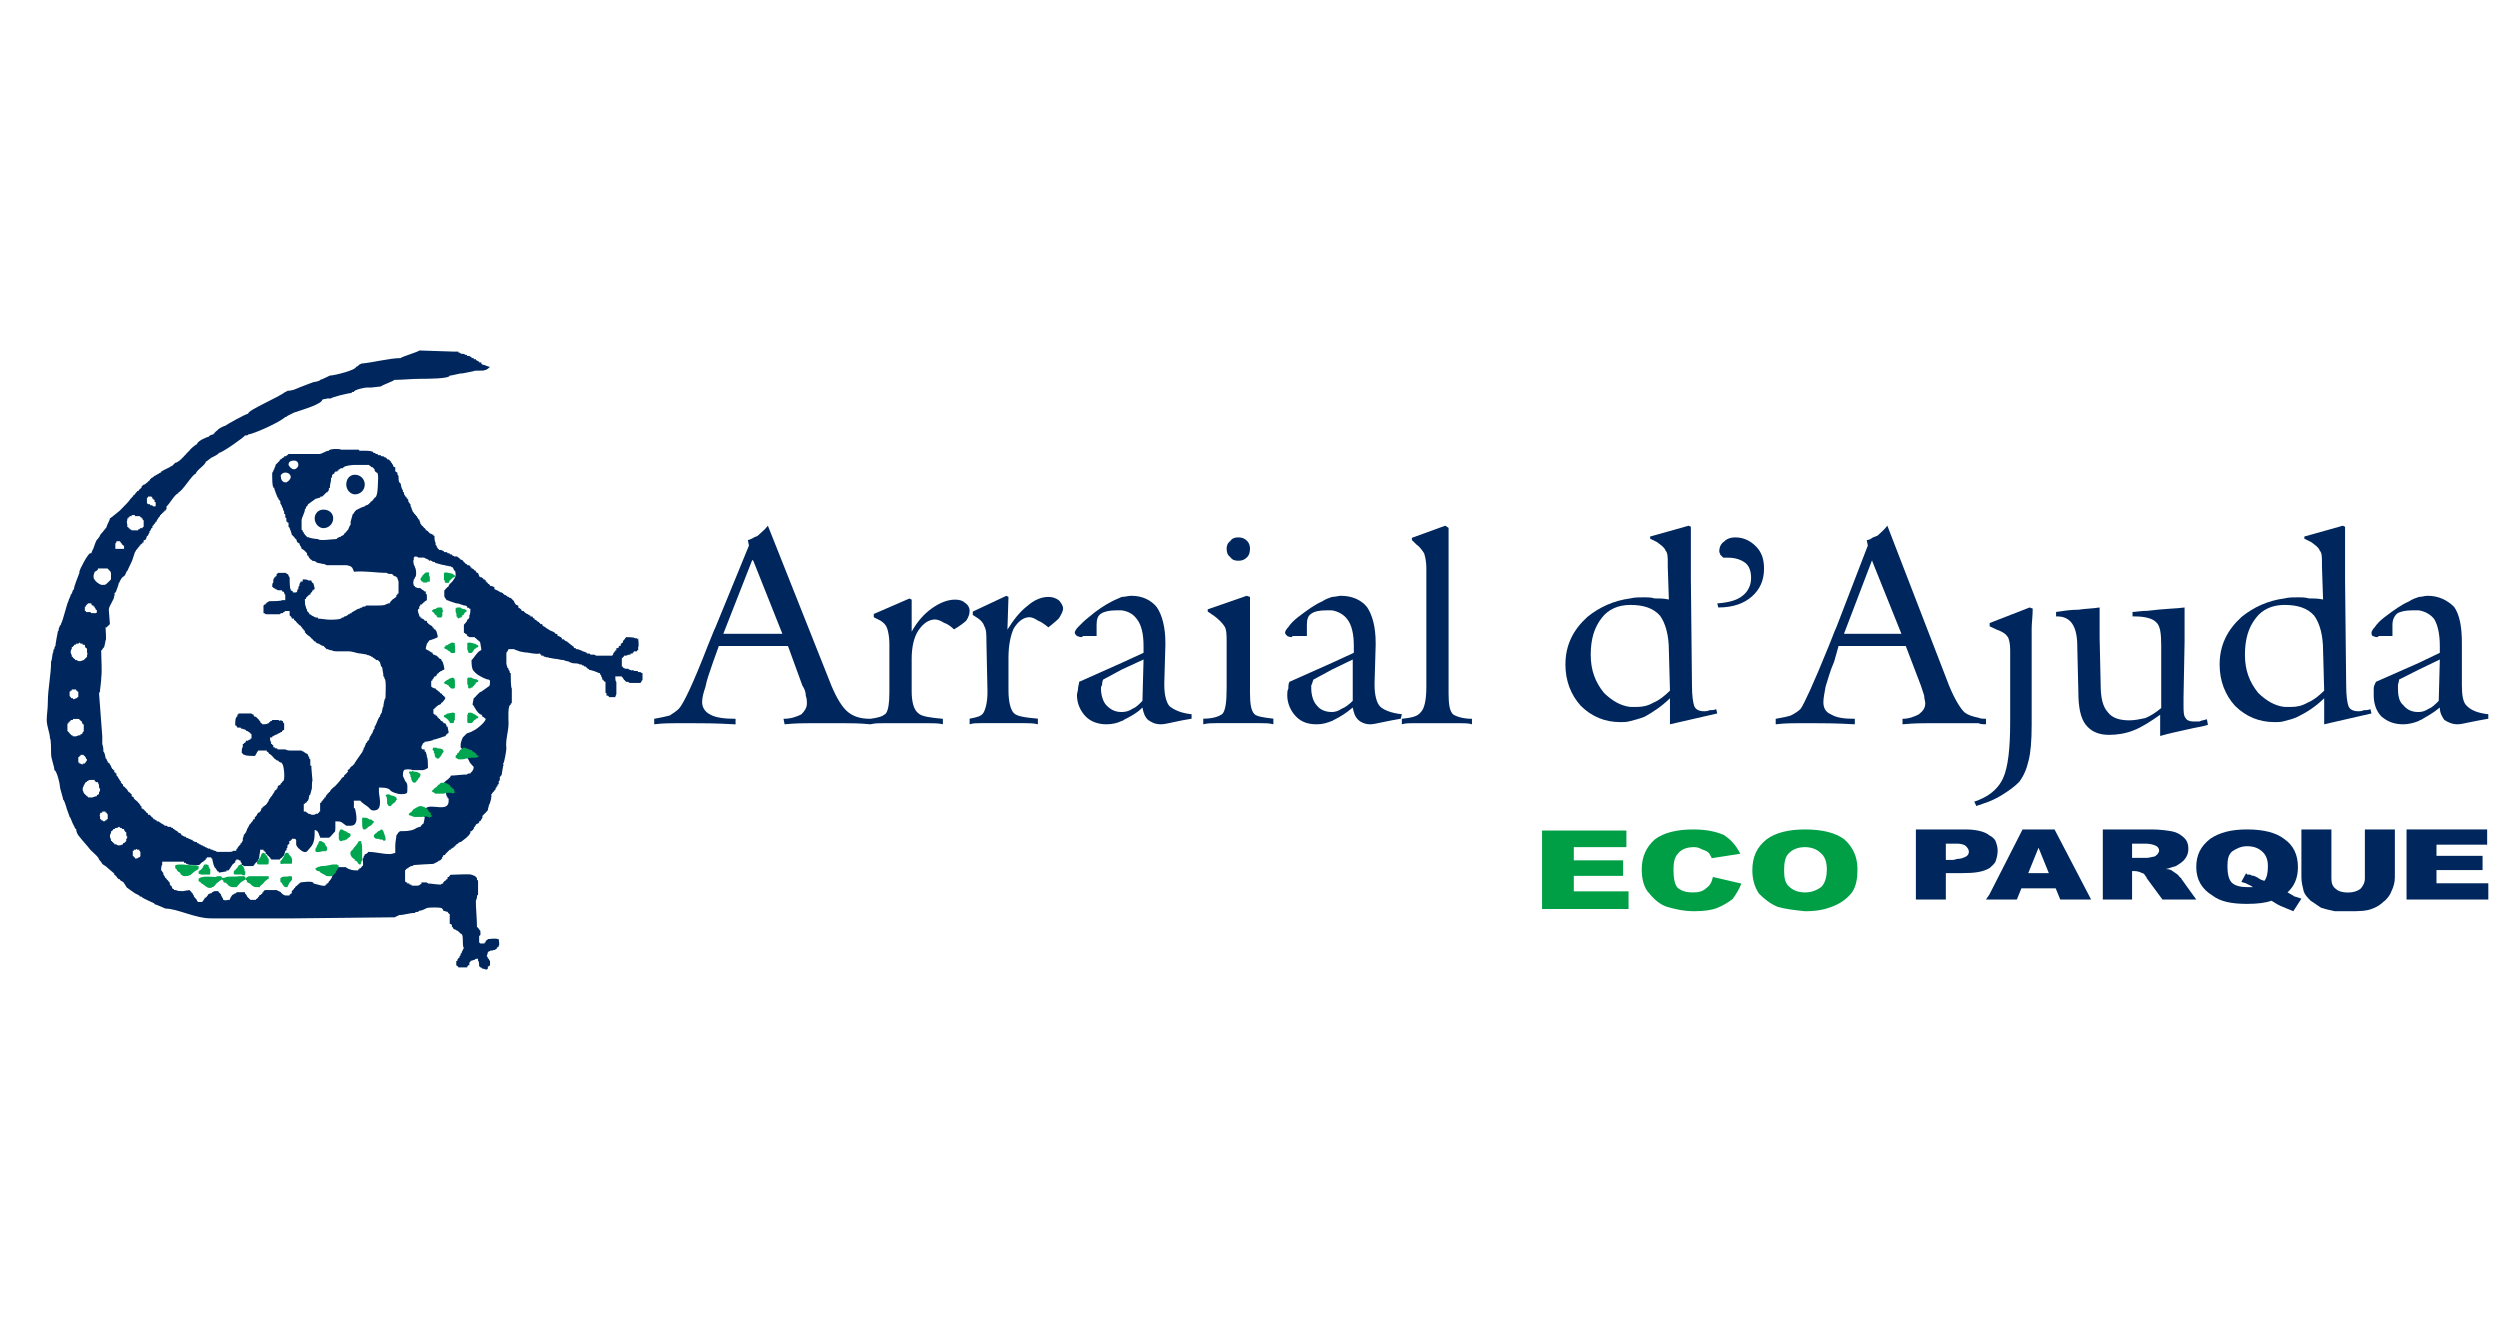 <?xml version="1.0" encoding="UTF-8"?>
<svg width="214px" height="114px" viewBox="0 0 214 114" version="1.1" xmlns="http://www.w3.org/2000/svg" xmlns:xlink="http://www.w3.org/1999/xlink">
    <!-- Generator: Sketch 43.2 (39069) - http://www.bohemiancoding.com/sketch -->
    <title>marca-arraial-eco-parque</title>
    <desc>Created with Sketch.</desc>
    <defs></defs>
    <g id="Page-1" stroke="none" stroke-width="1" fill="none" fill-rule="evenodd">
        <g id="marca-arraial-eco-parque">
            <g id="Page-1" transform="translate(4, 30)">
                <path d="M173.817,25.349 L173.817,25.444 L173.908,29.269 C173.908,30.512 174.091,31.468 174.544,32.042 C175,32.616 175.635,32.904 176.545,32.904 C177.181,32.904 177.908,32.807 178.636,32.52 C179.364,32.235 180.092,31.757 180.91,31.183 L180.91,33 C181.546,32.807 182.454,32.616 183.728,32.331 C184.274,32.235 184.729,32.138 185,32.042 L184.91,31.565 C184.636,31.661 184.454,31.661 184.274,31.757 L183.728,31.757 C183.456,31.757 183.182,31.661 183.092,31.468 C182.91,31.277 182.91,30.896 182.91,30.226 L182.91,29.748 L183,24.965 L183,22 C182.365,22.097 181.272,22.097 179.818,22.287 C179.272,22.287 178.819,22.384 178.545,22.384 L178.545,22.765 L178.728,22.765 C179.636,22.765 180.272,22.956 180.545,23.245 C180.91,23.53 181,24.201 181,25.253 L181,30.608 C180.545,30.992 180.092,31.277 179.636,31.468 C179.181,31.565 178.728,31.661 178.272,31.661 C177.455,31.661 176.819,31.468 176.454,30.992 C176,30.512 175.817,29.748 175.817,28.599 L175.728,24.584 L175.728,22 C175.09,22.097 174.544,22.097 173.908,22.191 C173.272,22.191 172.635,22.287 172,22.384 L172,22.765 L172.091,22.765 C173.272,22.765 173.817,23.626 173.817,25.349" id="Fill-1" fill="#00275D"></path>
                <path d="M167.894,24.564 C167.982,24.756 168.071,25.134 168.071,25.609 L168.071,31.784 C168.071,34.062 167.894,35.677 167.457,36.628 C167.105,37.388 166.491,37.957 165.702,38.335 C165.527,38.431 165.263,38.526 165,38.621 L165.175,39 C165.351,38.905 165.527,38.905 165.702,38.811 C166.315,38.621 166.929,38.335 167.368,38.052 C167.982,37.672 168.508,37.292 168.859,36.91 C169.21,36.437 169.473,35.867 169.647,35.107 C169.823,34.442 169.911,33.396 169.911,32.067 L169.911,23.805 C169.911,23.33 170,22.76 170,22.095 L169.736,22 L166.315,23.33 L166.315,23.613 L166.929,23.9 C167.457,24.09 167.717,24.28 167.894,24.564" id="Fill-3" fill="#00275D"></path>
                <path d="M102,18 C102.308,18 102.538,17.92 102.769,17.679 C102.923,17.52 103,17.28 103,16.959 C103,16.721 102.923,16.48 102.769,16.321 C102.538,16.08 102.308,16 102,16 C101.692,16 101.462,16.08 101.308,16.321 C101.077,16.48 101,16.721 101,16.959 C101,17.28 101.077,17.52 101.308,17.679 C101.462,17.92 101.692,18 102,18" id="Fill-5" fill="#00275D"></path>
                <path d="M119.999,29.355 L119.999,15.186 L119.713,15 L116.857,16.038 L116.857,16.227 L117.238,16.603 C117.523,16.793 117.714,17.078 117.904,17.359 C118,17.643 118.095,18.116 118.095,18.588 L118.095,28.789 C118.095,30.017 117.904,30.678 117.619,30.962 C117.332,31.339 116.857,31.433 116,31.528 L116,32 C116.286,31.904 116.665,31.904 117.049,31.904 L120.855,31.904 C121.332,31.904 121.713,31.904 122,32 L122,31.528 C121.238,31.528 120.666,31.339 120.38,31.149 C120.094,30.867 119.999,30.3 119.999,29.355" id="Fill-7" fill="#00275D"></path>
                <path d="M164.24,43.347 C164.043,43.434 163.846,43.522 163.549,43.522 C163.451,43.522 163.354,43.609 163.156,43.609 L162.564,43.609 L162.564,42.216 L163.549,42.216 C163.846,42.216 164.141,42.305 164.24,42.392 C164.437,42.564 164.536,42.738 164.536,42.913 C164.536,43.086 164.437,43.26 164.24,43.347 M167,42.825 C167,42.477 166.901,42.216 166.803,41.956 C166.704,41.782 166.506,41.609 166.31,41.521 C165.916,41.173 165.126,41 164.24,41 L160,41 L160,47 L162.564,47 L162.564,44.739 L163.944,44.739 C165.027,44.739 165.719,44.652 166.31,44.304 C166.506,44.13 166.704,43.956 166.803,43.782 C166.901,43.522 167,43.172 167,42.825" id="Fill-9" fill="#00275D"></path>
                <path d="M189.835,45.397 C189.736,45.397 189.636,45.307 189.538,45.307 C189.143,45.039 188.945,44.949 188.747,44.949 C188.648,44.858 188.549,44.858 188.352,44.858 C188.352,44.769 188.253,44.769 188.253,44.769 L187.859,45.487 C188.055,45.578 188.253,45.578 188.352,45.667 C188.549,45.757 188.747,45.846 188.845,45.937 L188.352,45.937 C187.859,45.937 187.361,45.846 187.066,45.578 C186.769,45.307 186.669,44.769 186.669,44.14 C186.669,43.512 186.769,43.154 187.066,42.884 C187.46,42.616 187.859,42.436 188.352,42.436 C188.945,42.436 189.342,42.616 189.636,42.884 C189.934,43.154 190.132,43.512 190.132,44.14 C190.132,44.769 190.034,45.129 189.835,45.397 M191.812,46.386 C192.407,45.846 192.703,45.129 192.703,44.23 C192.703,43.154 192.308,42.346 191.518,41.808 C190.824,41.268 189.736,41 188.352,41 C186.967,41 185.977,41.268 185.185,41.808 C184.396,42.436 184,43.154 184,44.23 C184,45.307 184.493,46.115 185.385,46.655 C186.077,47.192 187.066,47.372 188.352,47.372 C189.242,47.372 189.934,47.283 190.429,47.104 C190.626,47.192 190.824,47.372 191.22,47.552 C191.615,47.732 191.912,47.822 192.308,48 L193,46.924 C192.703,46.833 192.504,46.743 192.407,46.743 C192.308,46.655 192.11,46.565 191.812,46.386" id="Fill-11" fill="#00275D"></path>
                <path d="M169.619,44.739 L170.499,42.564 L171.381,44.739 L169.619,44.739 Z M169.131,41 L166.295,46.565 L166,47 L168.641,47 L169.032,46.043 L171.968,46.043 L172.359,47 L175,47 L171.869,41 L169.131,41 Z" id="Fill-13" fill="#00275D"></path>
                <path d="M193.536,30.142 C193.065,30.421 192.593,30.514 192.123,30.514 L191.558,30.514 C190.71,30.421 189.957,29.956 189.297,29.307 C188.543,28.377 188.167,27.355 188.167,26.053 C188.167,24.752 188.448,23.732 189.107,22.895 C189.674,22.152 190.52,21.782 191.558,21.782 C192.688,21.782 193.536,22.058 194.101,22.708 C194.571,23.36 194.855,24.382 194.855,25.683 L194.949,29.12 C194.478,29.583 194.006,29.956 193.536,30.142 L193.536,30.142 Z M194.949,32 L199,31.071 L198.906,30.701 C198.716,30.792 198.529,30.792 198.341,30.792 C198.151,30.884 197.964,30.884 197.87,30.884 C197.397,30.884 197.116,30.701 197.022,30.421 C196.928,30.142 196.833,29.583 196.833,28.657 L196.738,19.644 L196.738,15.092 L196.551,15 L193.252,15.926 L193.252,16.114 L193.819,16.392 C194.196,16.671 194.478,16.857 194.571,17.135 C194.761,17.32 194.761,17.694 194.761,18.25 L194.761,18.529 L194.855,21.316 C194.383,21.223 194.006,21.223 193.63,21.223 C193.347,21.13 192.971,21.13 192.783,21.13 C192.31,21.13 191.933,21.13 191.558,21.223 C190.145,21.408 188.92,21.965 187.884,22.803 C186.659,23.917 186,25.218 186,26.889 C186,28.284 186.471,29.49 187.319,30.421 C188.261,31.351 189.391,31.814 190.71,31.814 C190.993,31.814 191.274,31.814 191.558,31.721 C191.933,31.627 192.31,31.534 192.688,31.351 C193.442,30.977 194.196,30.514 194.949,29.77 L194.949,32 Z" id="Fill-15" fill="#00275D"></path>
                <path d="M180.627,43.173 C180.53,43.26 180.432,43.348 180.241,43.348 C179.952,43.435 179.759,43.435 179.663,43.435 L178.506,43.435 L178.506,42.217 L179.566,42.217 L179.663,42.217 C180.048,42.217 180.337,42.304 180.53,42.393 C180.723,42.478 180.821,42.651 180.821,42.826 C180.821,42.913 180.723,43.087 180.627,43.173 M182.458,44.913 C182.266,44.739 182.072,44.652 181.976,44.564 C181.88,44.478 181.687,44.391 181.398,44.391 C181.687,44.304 181.976,44.217 182.266,44.13 C182.553,43.955 182.843,43.783 183.036,43.522 C183.228,43.26 183.325,43 183.325,42.651 C183.325,42.304 183.228,41.955 182.941,41.696 C182.651,41.435 182.361,41.26 181.976,41.174 C181.494,41.087 180.916,41 180.146,41 L176,41 L176,47 L178.506,47 L178.506,44.564 L178.7,44.564 C178.987,44.564 179.181,44.652 179.373,44.739 C179.471,44.739 179.566,44.826 179.663,45 C179.663,45 179.759,45.086 179.759,45.173 L181.107,47 L184,47 L182.747,45.261 C182.747,45.173 182.553,45.086 182.458,44.913" id="Fill-17" fill="#00275D"></path>
                <path d="M204.756,29.992 C204.472,30.278 204.189,30.565 203.907,30.661 C203.623,30.852 203.341,30.948 203.057,30.948 L202.962,30.948 C202.491,30.948 202.02,30.757 201.736,30.373 C201.358,30.087 201.265,29.513 201.265,28.938 L201.265,28.653 C201.265,28.557 201.358,28.364 201.358,28.173 L203.057,27.314 L204.849,26.453 L204.756,29.992 Z M207.208,30.468 C206.831,30.183 206.737,29.513 206.737,28.653 L206.737,25.018 C206.737,23.679 206.547,22.626 206.077,21.956 C205.509,21.384 204.756,21 203.811,21 C203.528,21 203.341,21.097 203.057,21.097 C202.774,21.193 202.491,21.287 202.209,21.48 C201.547,21.766 200.887,22.245 200.133,22.819 C199.756,23.104 199.472,23.391 199.283,23.679 C199.096,23.871 199,24.06 199,24.156 C199,24.253 199,24.349 199.096,24.444 C199.19,24.444 199.283,24.54 199.472,24.54 C199.566,24.54 199.566,24.444 199.66,24.444 L199.756,24.444 L200.794,24.444 L200.794,23.488 C200.794,23.01 200.981,22.722 201.171,22.532 C201.453,22.34 201.926,22.245 202.491,22.245 L203.057,22.245 C203.623,22.34 204.096,22.626 204.377,23.01 C204.662,23.488 204.849,24.253 204.849,25.305 L204.849,25.591 L204.849,25.879 L203.057,26.74 L199.379,28.364 C199.283,28.557 199.19,28.748 199.19,28.938 L199.19,29.513 C199.19,30.183 199.379,30.852 199.85,31.331 C200.415,31.807 200.981,32 201.736,32 C202.113,32 202.586,31.903 203.057,31.712 C203.057,31.712 203.151,31.617 203.247,31.617 C203.717,31.331 204.284,31.042 204.849,30.565 C204.849,31.042 205.038,31.331 205.226,31.617 C205.509,31.807 205.887,32 206.36,32 C206.642,32 207.02,31.903 207.492,31.807 C207.962,31.712 208.435,31.617 209,31.522 L209,31.138 C208.058,31.042 207.492,30.757 207.208,30.468 L207.208,30.468 Z" id="Fill-19" fill="#00275D"></path>
                <path d="M198.433,45.199 C198.433,45.6 198.235,45.9 198.037,46.1 C197.741,46.3 197.444,46.4 196.952,46.4 C196.556,46.4 196.162,46.3 195.963,46.1 C195.667,45.9 195.568,45.6 195.568,45.199 L195.568,41 L193,41 L193,45.099 C193,45.501 193.099,45.9 193.199,46.3 C193.298,46.6 193.494,46.8 193.79,47.1 C194.086,47.3 194.383,47.5 194.68,47.701 C194.975,47.8 195.372,47.9 195.864,48 L197.148,48 C197.84,48 198.531,48 199.026,47.8 C199.321,47.701 199.717,47.5 200.012,47.2 C200.309,47 200.606,46.6 200.704,46.3 C200.901,45.9 201,45.501 201,45.099 L201,41 L198.433,41 L198.433,45.199 Z" id="Fill-21" fill="#00275D"></path>
                <polygon id="Fill-23" fill="#00275D" points="204.563 44.478 208.508 44.478 208.508 43.26 204.563 43.26 204.563 42.304 208.901 42.304 208.901 41 202 41 202 47 209 47 209 45.609 204.563 45.609"></polygon>
                <path d="M144.531,16 C144.192,16 143.851,16.087 143.596,16.347 C143.339,16.522 143.17,16.782 143.17,17.218 C143.17,17.305 143.254,17.392 143.254,17.479 C143.339,17.564 143.424,17.651 143.511,17.738 L143.681,17.738 L143.935,17.738 C144.531,17.738 145.043,17.913 145.384,18.173 C145.724,18.435 145.893,18.869 145.893,19.478 C145.893,20.087 145.639,20.608 145.212,20.958 C144.703,21.392 144.02,21.565 143,21.653 L143.084,22 C144.361,22 145.297,21.653 145.98,21.044 C146.661,20.436 147,19.652 147,18.695 C147,17.913 146.83,17.305 146.32,16.782 C145.808,16.26 145.212,16 144.531,16" id="Fill-25" fill="#00275D"></path>
                <path d="M153.844,24.255 L156.258,17.927 L156.258,18.021 L158.762,24.255 L153.844,24.255 Z M158.856,31.529 L158.856,32 C159.876,31.906 160.617,31.906 161.082,31.906 L165.351,31.906 C165.535,32 165.814,32 166,32 L166,31.529 C165.814,31.529 165.535,31.529 165.351,31.435 C164.885,31.339 164.514,31.244 164.143,30.962 C163.773,30.583 163.308,29.828 162.844,28.696 L157.557,15 C157.277,15.376 156.999,15.567 156.72,15.849 C156.535,15.943 156.443,15.943 156.258,16.038 C156.165,16.133 155.978,16.228 155.794,16.228 L155.885,16.699 L153.195,23.688 C153.01,24.066 152.825,24.634 152.545,25.295 C151.246,28.505 150.411,30.3 150.134,30.678 C149.948,30.868 149.669,31.057 149.299,31.244 C149.019,31.339 148.555,31.435 148,31.529 L148,32 C148.834,31.906 149.392,31.906 149.948,31.906 L151.246,31.906 C151.99,31.906 153.102,31.906 154.773,32 L154.773,31.529 C153.844,31.529 153.195,31.435 152.732,31.15 C152.267,30.962 152.082,30.583 152.082,30.112 C152.082,29.733 152.175,29.357 152.267,28.79 C152.452,28.222 152.638,27.468 153.01,26.618 L153.381,25.295 L159.133,25.295 L160.432,28.696 C160.526,28.979 160.617,29.261 160.71,29.546 C160.71,29.828 160.803,30.018 160.803,30.207 C160.803,30.583 160.617,30.868 160.247,31.15 C159.876,31.339 159.411,31.529 158.856,31.529 L158.856,31.529 Z" id="Fill-27" fill="#00275D"></path>
                <path d="M93.794,29.992 C93.514,30.278 93.234,30.565 92.953,30.661 C92.673,30.852 92.393,30.948 92.019,30.948 C91.458,30.948 91.084,30.757 90.71,30.373 C90.43,30.087 90.243,29.513 90.243,28.938 C90.243,28.844 90.243,28.748 90.336,28.653 C90.336,28.557 90.336,28.364 90.43,28.173 L92.019,27.314 L93.888,26.453 L93.794,29.992 Z M95.664,28.653 L95.664,28.461 L95.757,25.208 L95.757,25.018 C95.757,23.679 95.477,22.626 95.009,21.956 C94.542,21.384 93.794,21 92.86,21 C92.579,21 92.299,21.097 92.019,21.097 C91.832,21.193 91.551,21.287 91.178,21.48 C90.617,21.766 89.869,22.245 89.215,22.819 C88.841,23.104 88.561,23.391 88.28,23.679 C88.093,23.871 88,24.06 88,24.156 C88,24.253 88.093,24.349 88.187,24.444 C88.28,24.444 88.374,24.54 88.561,24.54 C88.654,24.54 88.654,24.444 88.748,24.444 L89.869,24.444 L89.869,23.488 C89.869,23.01 89.963,22.722 90.243,22.532 C90.523,22.34 90.991,22.245 91.551,22.245 L92.019,22.245 C92.673,22.34 93.047,22.626 93.327,23.01 C93.701,23.488 93.888,24.253 93.888,25.305 L93.888,25.591 L93.888,25.879 L92.019,26.74 L88.374,28.364 C88.374,28.557 88.28,28.748 88.28,28.938 C88.28,29.131 88.187,29.322 88.187,29.513 C88.187,30.183 88.467,30.852 88.935,31.331 C89.402,31.807 90.056,32 90.71,32 C91.178,32 91.645,31.903 92.019,31.712 C92.112,31.712 92.206,31.617 92.206,31.617 C92.766,31.331 93.327,31.042 93.794,30.565 C93.888,31.042 93.981,31.331 94.262,31.617 C94.542,31.807 94.822,32 95.383,32 C95.664,32 96.037,31.903 96.505,31.807 C96.879,31.712 97.439,31.617 98,31.522 L98,31.138 C97.065,31.042 96.505,30.757 96.131,30.468 C95.85,30.183 95.664,29.513 95.664,28.653 L95.664,28.653 Z" id="Fill-29" fill="#00275D"></path>
                <path d="M103,29.298 L103,21.096 L102.714,21 L99.381,22.158 L99.381,22.351 L99.952,22.737 C100.333,23.026 100.619,23.316 100.81,23.605 C101,23.895 101,24.377 101,24.956 L101,28.912 C101,30.07 100.905,30.842 100.619,31.13 C100.333,31.325 99.857,31.518 99,31.518 L99,32 C99.381,31.902 99.762,31.902 100.143,31.902 L103.857,31.902 C104.333,31.902 104.618,31.902 105,32 L105,31.518 C104.143,31.421 103.571,31.325 103.381,31.13 C103.095,30.842 103,30.263 103,29.298" id="Fill-31" fill="#00275D"></path>
                <path d="M57.915,24.255 L60.396,17.927 L60.491,18.021 L62.972,24.255 L57.915,24.255 Z M77.76,21.328 C77.092,21.328 76.424,21.61 75.756,22.083 C75.088,22.556 74.516,23.217 74.039,24.066 L74.039,21.328 L73.848,21.233 L70.795,22.556 L70.795,22.838 L71.367,23.123 C71.654,23.31 71.845,23.501 71.94,23.784 C72.035,24.066 72.131,24.54 72.131,25.105 L72.131,29.261 C72.131,30.207 72.035,30.773 71.845,31.057 C71.558,31.339 71.177,31.435 70.509,31.529 C69.65,31.529 69.078,31.339 68.601,30.962 C68.124,30.583 67.647,29.828 67.17,28.696 L61.731,15 C61.445,15.376 61.159,15.567 60.873,15.849 C60.777,15.943 60.587,15.943 60.491,16.038 C60.3,16.133 60.11,16.228 60.014,16.228 L60.11,16.699 L57.247,23.688 C57.057,24.066 56.866,24.634 56.58,25.295 C55.339,28.505 54.481,30.3 54.099,30.678 C53.908,30.868 53.622,31.057 53.336,31.244 C52.954,31.339 52.572,31.435 52,31.529 L52,32 C52.763,31.906 53.431,31.906 53.908,31.906 L55.244,31.906 C56.007,31.906 57.247,31.906 58.869,32 L58.965,32 L58.965,31.529 C58.011,31.529 57.247,31.435 56.77,31.15 C56.389,30.962 56.102,30.583 56.102,30.112 C56.102,29.733 56.198,29.357 56.389,28.79 C56.484,28.222 56.77,27.468 57.057,26.618 L57.534,25.295 L63.449,25.295 L64.689,28.696 C64.88,28.979 64.975,29.261 64.975,29.546 C65.071,29.828 65.071,30.018 65.071,30.207 C65.071,30.583 64.88,30.868 64.594,31.15 C64.212,31.339 63.735,31.529 63.067,31.529 L63.163,32 C64.117,31.906 64.88,31.906 65.357,31.906 L68.219,31.906 C68.792,31.906 69.555,31.906 70.509,32 C70.89,31.906 71.177,31.906 71.654,31.906 L75.47,31.906 C75.947,31.906 76.329,31.906 76.71,32 L76.71,31.529 C75.661,31.435 74.898,31.339 74.611,31.057 C74.23,30.773 74.039,30.112 74.039,29.166 L74.039,26.427 C74.039,25.388 74.23,24.54 74.611,23.973 C74.993,23.406 75.47,23.027 76.042,23.027 C76.233,23.027 76.519,23.123 76.806,23.31 C77.092,23.406 77.378,23.594 77.664,23.878 C78.141,23.594 78.523,23.31 78.714,23.123 C78.905,22.838 79,22.556 79,22.271 C79,22.083 78.905,21.801 78.618,21.61 C78.428,21.423 78.141,21.328 77.76,21.328 L77.76,21.328 Z" id="Fill-33" fill="#00275D"></path>
                <path d="M85.742,21.096 C85.112,21.096 84.483,21.386 83.944,21.867 C83.315,22.352 82.775,23.026 82.236,23.895 L82.326,21.096 L82.146,21 L79.27,22.352 L79.27,22.639 L79.719,22.93 C79.989,23.123 80.169,23.316 80.258,23.605 C80.438,23.895 80.438,24.377 80.438,24.956 L80.528,29.202 C80.528,30.168 80.348,30.746 80.169,31.035 C79.989,31.325 79.539,31.421 79,31.518 L79,32 C79.27,31.902 79.629,31.902 79.989,31.902 L83.674,31.902 C84.034,31.902 84.483,31.902 84.843,32 L84.843,31.518 C83.764,31.421 83.045,31.325 82.775,31.035 C82.506,30.746 82.326,30.07 82.326,29.105 L82.326,26.307 C82.326,25.246 82.506,24.377 82.775,23.8 C83.135,23.219 83.584,22.833 84.124,22.833 C84.303,22.833 84.573,22.93 84.843,23.123 C85.112,23.219 85.382,23.412 85.742,23.702 C86.101,23.412 86.461,23.123 86.64,22.93 C86.82,22.639 87,22.352 87,22.061 C87,21.867 86.82,21.579 86.64,21.386 C86.371,21.193 86.101,21.096 85.742,21.096" id="Fill-35" fill="#00275D"></path>
                <path d="M111.795,29.992 C111.513,30.278 111.141,30.565 110.859,30.661 C110.579,30.852 110.3,30.948 110.018,30.948 C109.457,30.948 108.992,30.757 108.71,30.373 C108.431,30.087 108.244,29.513 108.244,28.938 L108.244,28.653 C108.337,28.557 108.337,28.364 108.431,28.173 L110.018,27.314 L111.795,26.453 L111.795,29.992 Z M113.663,28.653 L113.663,28.461 L113.757,25.208 L113.757,25.018 C113.757,23.679 113.476,22.626 113.01,21.956 C112.543,21.384 111.795,21 110.766,21 C110.579,21 110.3,21.097 110.018,21.097 C109.739,21.193 109.457,21.287 109.177,21.48 C108.523,21.766 107.87,22.245 107.121,22.819 C106.748,23.104 106.469,23.391 106.282,23.679 C106.093,23.871 106,24.06 106,24.156 C106,24.253 106.093,24.349 106.188,24.444 C106.188,24.444 106.375,24.54 106.562,24.54 L106.654,24.444 L106.842,24.444 L107.87,24.444 L107.87,23.488 C107.87,23.01 107.962,22.722 108.244,22.532 C108.523,22.34 108.898,22.245 109.551,22.245 L110.018,22.245 C110.579,22.34 111.047,22.626 111.328,23.01 C111.701,23.488 111.887,24.253 111.887,25.305 L111.887,25.591 L111.887,25.879 L110.018,26.74 L106.375,28.364 C106.282,28.557 106.282,28.748 106.282,28.938 C106.188,29.131 106.188,29.322 106.188,29.513 C106.188,30.183 106.469,30.852 106.936,31.331 C107.402,31.807 107.962,32 108.71,32 C109.177,32 109.551,31.903 110.018,31.712 C110.112,31.712 110.112,31.617 110.205,31.617 C110.766,31.331 111.233,31.042 111.795,30.565 C111.887,31.042 111.982,31.331 112.261,31.617 C112.449,31.807 112.822,32 113.289,32 C113.569,32 113.944,31.903 114.411,31.807 C114.877,31.712 115.345,31.617 115.907,31.522 L116,31.138 C115.066,31.042 114.411,30.757 114.13,30.468 C113.851,30.183 113.663,29.513 113.663,28.653 L113.663,28.653 Z" id="Fill-37" fill="#00275D"></path>
                <path d="M137.536,30.142 C137.067,30.421 136.594,30.514 136.123,30.514 L135.558,30.514 C134.71,30.421 133.957,29.956 133.297,29.307 C132.543,28.377 132.167,27.355 132.167,26.053 C132.167,24.752 132.449,23.732 133.109,22.895 C133.674,22.152 134.522,21.782 135.558,21.782 C136.688,21.782 137.536,22.058 138.101,22.708 C138.572,23.36 138.855,24.382 138.855,25.683 L138.949,29.12 C138.48,29.583 138.006,29.956 137.536,30.142 M142.341,30.792 C142.152,30.884 141.965,30.884 141.871,30.884 C141.399,30.884 141.116,30.701 141.022,30.421 C140.928,30.142 140.833,29.583 140.833,28.657 L140.739,19.644 L140.739,15.092 L140.552,15 L137.254,15.926 L137.254,16.114 L137.82,16.392 C138.196,16.671 138.48,16.857 138.572,17.135 C138.761,17.32 138.761,17.694 138.761,18.25 L138.761,18.529 L138.855,21.316 C138.384,21.223 138.006,21.223 137.63,21.223 C137.347,21.13 136.971,21.13 136.783,21.13 C136.312,21.13 135.933,21.13 135.558,21.223 C134.145,21.408 132.922,21.965 131.884,22.803 C130.659,23.917 130,25.218 130,26.889 C130,28.284 130.471,29.49 131.319,30.421 C132.262,31.351 133.391,31.814 134.71,31.814 C134.994,31.814 135.274,31.814 135.558,31.721 C135.933,31.627 136.312,31.534 136.783,31.351 C137.442,30.977 138.196,30.514 138.949,29.77 L138.949,32 L143,31.071 L142.906,30.701 C142.717,30.792 142.529,30.792 142.341,30.792" id="Fill-39" fill="#00275D"></path>
                <path d="M23.682,13.623 C23.216,13.623 22.936,13.996 22.936,14.369 C22.936,14.836 23.309,15.21 23.682,15.21 C24.148,15.21 24.521,14.836 24.521,14.369 C24.521,13.904 24.148,13.623 23.682,13.623 L23.682,13.623 Z M26.386,10.637 C25.92,10.637 25.64,11.01 25.64,11.477 C25.64,11.943 26.013,12.317 26.386,12.317 C26.852,12.317 27.225,11.943 27.225,11.477 C27.225,11.01 26.852,10.637 26.386,10.637 L26.386,10.637 Z M37.854,28.739 L37.201,29.205 C37.015,29.205 36.642,29.766 36.548,29.766 C36.548,29.858 36.455,30.138 36.455,30.326 L36.548,30.42 C36.548,30.42 36.921,31.166 37.201,31.166 C37.201,31.166 37.294,31.258 37.294,31.351 C37.388,31.351 37.574,31.538 37.574,31.538 C37.574,31.819 36.642,32.564 36.455,32.564 C36.455,32.658 35.896,32.751 35.896,32.844 L35.803,32.938 L35.616,33.125 C35.616,33.125 35.43,33.497 35.43,33.779 L35.43,33.872 C35.43,33.964 35.43,34.057 35.523,34.057 C35.523,34.244 35.709,34.432 35.709,34.525 C35.803,34.525 35.896,34.71 35.989,34.71 L35.989,34.804 L36.176,35.178 C36.176,35.27 36.548,35.643 36.548,35.643 C36.548,36.017 36.269,36.111 36.269,36.203 C36.176,36.203 35.989,36.203 35.989,36.297 C35.523,36.297 34.963,36.39 34.59,36.39 C34.59,36.578 34.124,36.856 34.031,36.95 C34.031,36.95 33.938,37.603 34.031,37.603 C34.124,37.696 34.218,38.069 34.218,38.069 L34.218,38.163 C34.311,38.163 34.311,38.256 34.311,38.256 C34.311,38.349 34.311,38.349 34.404,38.349 L34.404,38.443 C34.497,39.656 32.912,38.724 32.446,39.19 C32.446,39.19 32.073,39.937 32.353,39.937 C32.353,40.122 32.26,40.402 32.26,40.495 C32.166,40.495 31.98,40.777 31.98,40.777 C31.887,40.777 31.607,40.869 31.514,40.962 C31.141,41.149 30.675,41.149 30.208,41.149 C30.208,41.243 30.115,41.243 30.115,41.243 L29.929,41.522 C29.929,41.708 29.835,42.083 29.835,42.362 L29.835,42.921 L29.835,43.015 C29.742,43.015 29.556,43.108 29.369,43.108 C28.717,43.108 28.157,42.921 27.505,42.921 C27.505,43.015 27.318,43.108 27.318,43.108 L27.225,43.108 L27.225,43.201 L27.132,43.295 C27.132,43.389 27.132,43.483 27.038,43.483 C27.038,43.575 27.132,44.042 27.038,44.136 C27.038,44.136 26.945,44.136 26.945,44.228 L26.852,44.321 L26.759,44.321 L26.759,44.414 L26.665,44.414 L26.665,44.508 C26.572,44.508 26.013,44.508 26.013,44.414 L25.92,44.414 L25.733,44.321 C25.64,44.321 25.64,44.228 25.64,44.228 L24.987,44.228 C24.987,44.228 24.614,44.321 24.614,44.508 C24.521,44.508 24.521,44.789 24.521,44.881 C24.428,44.881 24.428,45.069 24.428,45.069 C24.428,45.069 24.241,45.442 24.148,45.442 L24.148,45.535 C24.148,45.535 24.055,45.535 24.055,45.627 L23.962,45.627 L23.962,45.721 L23.868,45.721 C23.962,46.001 22.936,45.627 22.843,45.627 C22.843,45.347 21.817,45.535 21.724,45.535 L21.631,45.627 C21.537,45.627 21.537,45.721 21.537,45.721 C21.444,45.721 21.444,45.814 21.444,45.814 C21.351,45.814 21.258,45.907 21.258,46.001 C21.165,46.001 21.165,46.095 21.165,46.095 L20.978,46.281 L20.978,46.374 L20.978,46.467 C20.885,46.467 20.885,46.56 20.792,46.56 L20.792,46.654 L20.419,46.654 C20.419,46.654 20.139,46.56 20.139,46.467 C20.139,46.467 20.046,46.467 20.046,46.374 L19.673,46.189 L18.74,46.189 L18.647,46.189 C18.647,46.281 18.554,46.281 18.554,46.281 L18.554,46.374 C18.461,46.374 18.461,46.374 18.461,46.467 C18.461,46.467 18.274,46.654 18.181,46.654 L18.181,46.748 C18.088,46.748 18.088,46.842 18.088,46.842 L17.995,46.934 C17.901,46.934 17.901,47.027 17.901,47.027 L17.435,47.027 L17.249,46.842 L17.155,46.748 C17.155,46.654 16.969,46.467 16.969,46.467 L16.969,46.374 L16.316,46.374 C16.223,46.374 16.223,46.374 16.223,46.467 L16.13,46.467 C16.13,46.467 16.037,46.467 16.037,46.56 L15.943,46.56 L15.85,46.654 C15.85,46.654 15.664,46.934 15.664,47.027 L15.57,47.027 C15.477,47.027 15.197,47.122 15.197,47.027 L15.104,47.027 C15.104,46.842 14.918,46.748 14.918,46.56 L14.731,46.374 C14.731,46.281 14.638,46.281 14.638,46.281 L14.358,46.281 L14.172,46.374 L14.079,46.467 L13.985,46.467 C13.985,46.467 13.892,46.56 13.799,46.56 L13.799,46.654 C13.706,46.654 13.706,46.748 13.706,46.748 L13.612,46.842 L13.519,46.842 L13.519,46.934 L13.426,47.027 C13.426,47.122 13.333,47.122 13.333,47.122 L13.333,47.214 L12.96,47.214 L12.867,47.122 C12.867,46.934 12.587,46.842 12.587,46.654 C12.587,46.654 12.494,46.56 12.494,46.467 C12.4,46.467 12.4,46.374 12.4,46.374 C12.4,46.374 12.307,46.281 12.214,46.189 L11.654,46.281 C11.561,46.281 11.095,46.281 11.095,46.189 L10.909,46.189 C10.909,46.189 10.909,46.095 10.815,46.095 C10.722,46.095 10.722,45.814 10.629,45.814 C10.536,45.814 10.629,45.721 10.536,45.721 L10.536,45.535 C10.442,45.535 10.442,45.442 10.442,45.442 C10.349,45.442 10.442,45.347 10.349,45.347 L10.256,45.254 C10.256,45.254 10.256,45.161 10.163,45.161 L10.069,44.974 C10.069,44.974 9.976,44.881 9.976,44.789 L9.976,44.696 C9.883,44.696 9.883,44.508 9.79,44.508 C9.79,44.508 9.79,44.042 9.883,44.042 L9.883,43.855 L9.883,43.761 L11.748,43.761 L11.748,43.855 L11.841,43.855 C11.934,43.855 11.934,43.948 11.934,43.948 L12.027,43.948 C12.027,44.042 12.4,44.042 12.587,44.042 L13.053,44.042 L13.239,43.855 C13.239,43.855 13.333,43.761 13.426,43.761 C13.426,43.668 13.426,43.668 13.519,43.668 L13.612,43.575 L13.612,43.483 L13.706,43.483 L13.706,43.389 L14.079,43.389 L14.079,43.483 L14.172,43.483 L14.172,43.575 L14.265,43.948 C14.265,44.042 14.358,44.136 14.358,44.228 L14.452,44.321 L14.638,44.601 L14.731,44.601 L14.731,44.696 C14.824,44.696 15.291,44.601 15.291,44.601 L15.384,44.601 L15.384,44.508 L15.477,44.508 L15.57,44.508 L15.757,44.228 L15.943,43.948 C16.037,43.948 16.037,43.855 16.037,43.855 L16.13,43.855 L16.13,43.668 L16.223,43.668 L16.223,43.575 L16.41,43.575 C16.41,43.668 16.503,43.575 16.503,43.668 L16.596,43.668 L16.596,43.761 C16.596,43.761 16.596,43.855 16.689,43.855 L16.689,44.042 L16.782,44.042 L16.876,44.136 L17.622,44.136 L17.715,44.136 L17.715,44.042 C17.808,44.042 17.808,43.948 17.808,43.948 C17.901,43.948 17.808,43.855 17.901,43.855 L17.995,43.761 L18.088,43.668 L18.088,43.575 L18.181,43.483 C18.181,43.295 18.274,42.921 18.274,42.736 L18.554,42.736 L18.554,42.829 L18.647,42.829 L18.647,42.921 L18.74,42.921 L18.74,43.015 L18.74,43.108 L18.834,43.108 C18.834,43.108 18.927,43.295 19.02,43.295 C19.02,43.295 19.02,43.389 19.113,43.389 L19.113,43.483 L19.207,43.483 L19.207,43.575 L19.3,43.575 L19.859,43.575 L19.952,43.575 C19.952,43.483 20.046,43.483 20.046,43.483 C20.046,43.389 20.139,43.483 20.139,43.389 L20.232,43.295 L20.325,43.201 C20.325,43.108 20.419,42.921 20.419,42.829 C20.512,42.829 20.512,42.736 20.512,42.736 C20.605,42.736 20.512,42.643 20.512,42.643 L20.605,42.548 L20.605,42.455 L20.605,42.362 L20.792,42.175 C20.792,42.175 20.698,42.083 20.792,41.99 L20.885,41.99 L20.885,41.895 L20.978,41.895 L20.978,41.802 L21.258,41.802 L21.351,41.895 L21.351,41.99 L21.351,42.083 L21.351,42.27 C21.351,42.455 21.724,42.829 22.004,42.921 C22.283,43.015 22.377,42.736 22.563,42.548 C22.936,42.175 22.936,41.615 22.936,41.055 C23.309,41.055 23.309,41.615 23.402,41.615 L23.402,41.708 L24.148,41.708 C24.241,41.708 24.521,41.337 24.614,41.243 C24.707,41.243 24.707,40.962 24.707,40.869 L24.707,40.309 C24.894,40.309 25.174,40.309 25.267,40.402 L25.64,40.683 L26.013,40.683 C26.759,40.683 26.479,39.656 26.386,39.19 L26.293,39.19 L26.293,38.537 L26.852,38.537 C26.852,38.631 27.411,39.003 27.411,39.003 C27.691,39.19 27.691,39.377 27.971,39.377 C28.437,39.377 28.53,39.096 28.53,38.631 C28.53,38.349 28.437,37.977 28.437,37.79 L28.437,37.416 C28.717,37.416 29.183,37.416 29.369,37.603 C29.463,37.79 30.022,37.977 30.302,37.977 C30.488,37.977 30.861,37.977 30.861,37.79 C30.861,37.51 30.954,37.043 30.675,36.856 C30.675,36.763 30.488,36.485 30.488,36.39 C30.488,36.203 30.488,36.111 30.581,35.925 C30.675,35.831 31.141,35.831 31.327,35.925 L32.166,35.925 C32.353,35.925 32.633,35.737 32.633,35.737 C32.633,35.55 32.633,34.804 32.539,34.804 L32.539,34.71 C32.539,34.617 32.446,34.432 32.446,34.337 L32.353,34.337 L32.353,34.151 L32.166,34.151 L32.073,34.057 C32.073,33.964 32.073,33.779 32.166,33.779 L32.166,33.684 L32.26,33.591 C32.26,33.591 32.353,33.591 32.353,33.497 C32.446,33.497 33.099,33.405 33.099,33.311 C33.285,33.311 34.031,33.032 34.031,33.032 L34.124,33.032 C34.124,32.938 34.218,32.938 34.218,32.844 L34.311,32.844 L34.311,32.751 L34.404,32.751 C34.404,32.564 34.311,32.284 34.311,32.191 L34.218,32.191 L34.218,32.098 C34.218,32.004 34.124,32.004 34.124,31.911 L34.031,31.911 C33.938,31.911 33.938,31.819 33.938,31.819 L33.845,31.726 L33.751,31.726 C33.751,31.631 33.658,31.631 33.658,31.538 L33.565,31.538 L33.565,31.445 L33.472,31.445 C33.472,31.351 33.378,31.258 33.378,31.258 L33.285,31.258 L33.285,31.166 L33.192,31.166 L33.099,31.073 L33.099,30.698 L33.192,30.698 L33.192,30.605 L33.285,30.605 L33.285,30.512 L33.378,30.512 L33.378,30.42 L33.472,30.42 C33.472,30.326 33.751,30.326 33.751,30.232 C33.751,30.232 33.751,30.138 33.845,30.138 C33.845,30.138 34.311,29.673 34.031,29.673 L34.031,29.58 L33.938,29.58 L33.938,29.485 L33.845,29.485 L33.845,29.392 C33.751,29.392 33.658,29.299 33.658,29.299 C33.658,29.299 33.658,29.205 33.565,29.205 L33.472,29.113 C33.472,29.113 33.285,29.02 33.285,28.927 L33.192,28.927 C33.192,28.927 32.912,28.832 32.912,28.739 L32.912,28.273 L33.005,28.273 L33.005,28.179 L33.099,28.086 C33.099,27.992 33.192,27.992 33.192,27.899 L33.285,27.899 L33.378,27.806 C33.378,27.714 33.472,27.62 33.565,27.62 L33.565,27.527 L33.658,27.527 C33.658,27.432 33.845,27.432 33.845,27.432 C33.845,27.339 33.938,27.339 33.938,27.339 L34.031,27.339 L34.031,27.246 C34.031,27.153 33.938,26.686 33.845,26.593 C33.845,26.593 33.751,26.499 33.751,26.406 L33.658,26.406 L33.378,26.126 C33.285,26.126 33.192,26.033 33.099,26.033 C33.099,26.033 33.005,25.94 33.005,25.846 L32.912,25.846 C32.819,25.753 32.633,25.66 32.633,25.66 C32.539,25.66 32.539,25.568 32.446,25.568 C32.446,25.38 32.539,25.193 32.539,25.1 L32.633,25.008 L32.633,24.914 L32.726,24.914 L32.726,24.821 C32.819,24.821 33.285,24.633 33.285,24.633 L33.472,24.54 C33.472,24.353 33.378,24.168 33.378,24.073 C33.378,24.073 33.285,23.98 33.285,23.887 L33.192,23.887 C33.192,23.887 33.192,23.795 33.099,23.795 L33.099,23.7 L33.005,23.7 L33.005,23.607 C33.005,23.607 32.633,23.421 32.633,23.327 C32.539,23.327 32.539,23.234 32.539,23.14 L32.353,23.14 C32.353,23.047 32.166,22.954 32.166,22.954 L32.073,22.954 L32.073,22.862 L31.98,22.862 L31.98,22.768 L31.887,22.768 L31.887,22.674 C31.887,22.674 31.7,22.208 31.793,22.208 C31.793,22.115 31.793,22.115 31.887,22.115 L31.887,21.927 L31.98,21.834 L31.98,21.742 L32.073,21.742 C32.073,21.742 32.166,21.742 32.166,21.647 C32.26,21.647 32.26,21.554 32.26,21.554 C32.353,21.554 32.353,21.554 32.353,21.462 C32.446,21.462 32.539,21.369 32.539,21.369 L32.539,20.901 L32.446,20.809 L32.446,20.716 L32.446,20.621 L32.353,20.621 C32.353,20.621 32.26,20.621 32.26,20.528 C32.166,20.528 31.98,20.341 31.98,20.341 L31.793,20.341 C31.7,20.341 31.607,20.248 31.514,20.248 L31.514,20.156 L31.42,20.156 L31.42,20.062 C31.327,19.968 31.42,19.595 31.42,19.595 C31.514,19.595 31.42,19.503 31.514,19.503 L31.514,19.409 C31.7,19.409 31.607,18.568 31.514,18.568 L31.514,18.475 C31.42,18.475 31.327,17.916 31.42,17.916 L31.42,17.728 L31.514,17.635 C31.514,17.635 31.793,17.635 31.793,17.728 L32.166,17.728 L32.26,17.728 C32.353,17.728 32.446,17.822 32.446,17.822 C32.539,17.822 32.726,17.916 32.726,18.01 C32.726,18.01 32.912,17.916 32.912,18.01 C33.005,18.01 33.005,18.103 33.099,18.103 L33.192,18.103 L33.285,18.195 C33.378,18.195 33.845,18.382 34.124,18.382 C34.124,18.475 34.404,18.382 34.404,18.475 L34.59,18.475 C34.59,18.568 34.684,18.475 34.684,18.568 L34.777,18.568 C34.777,18.663 34.87,18.756 34.87,18.848 L34.963,18.848 C34.963,19.035 35.057,19.128 34.963,19.409 C34.87,19.595 34.59,19.968 34.497,19.968 C34.497,20.062 34.404,20.062 34.404,20.156 C34.404,20.156 34.404,20.248 34.311,20.248 L34.218,20.341 L34.124,20.434 C34.124,20.528 34.031,20.528 34.031,20.528 L34.031,20.994 C34.031,21.181 34.218,21.274 34.218,21.369 C34.311,21.369 34.497,21.462 34.497,21.462 L35.057,21.647 C35.336,21.647 35.616,21.834 35.803,21.834 C35.896,21.834 35.989,21.927 35.989,21.927 L35.989,22.021 L36.082,22.021 C36.082,22.021 36.176,22.021 36.176,22.115 L36.269,22.115 C36.269,22.208 36.269,22.58 36.176,22.674 L36.176,22.862 C36.176,22.862 36.082,23.047 35.989,23.047 C35.989,23.14 35.989,23.234 35.896,23.234 C35.896,23.327 35.709,23.421 35.709,23.515 L35.709,24.168 C35.803,24.168 35.803,24.261 35.896,24.261 L35.989,24.353 L35.989,24.448 C36.082,24.448 36.176,24.54 36.176,24.54 L36.362,24.54 L36.642,24.54 C36.642,24.633 36.735,24.633 36.735,24.633 L36.921,24.821 C37.015,24.821 37.108,25.008 37.108,25.008 C37.108,25.1 37.201,25.474 37.201,25.66 C36.921,25.66 36.455,26.499 36.362,26.499 C36.362,26.874 36.362,27.339 36.642,27.527 C36.735,27.714 37.574,28.179 37.854,28.179 L37.947,28.273 C37.947,28.367 37.947,28.739 37.854,28.739 L37.854,28.739 Z M8.018,43.295 L7.925,43.389 C7.832,43.389 7.739,43.483 7.739,43.483 L7.552,43.483 L7.552,43.389 L7.459,43.389 L7.459,43.295 L7.366,43.295 L7.366,43.108 L7.366,42.921 L7.366,42.829 L7.459,42.829 L7.459,42.736 L7.552,42.736 L7.645,42.736 C7.645,42.643 7.739,42.643 7.739,42.736 L7.925,42.736 L7.925,42.829 L8.018,42.921 L8.018,43.295 Z M6.806,41.802 L6.806,41.99 L6.62,42.175 L6.527,42.175 L6.527,42.27 C6.527,42.27 6.34,42.362 6.247,42.362 L6.154,42.362 C6.154,42.362 5.967,42.362 5.967,42.27 L5.781,42.27 L5.781,42.175 L5.687,42.175 L5.687,42.083 L5.594,42.083 L5.594,41.99 L5.501,41.99 L5.501,41.895 C5.501,41.802 5.408,41.708 5.408,41.615 C5.408,41.615 5.408,41.337 5.501,41.337 L5.501,41.243 L5.501,41.149 L5.594,41.149 C5.594,41.055 5.687,41.055 5.687,41.055 L5.687,40.962 L5.781,40.962 C5.781,40.962 5.874,40.962 5.874,40.869 L6.06,40.869 C6.06,40.777 6.247,40.777 6.247,40.777 L6.247,40.869 L6.433,40.869 L6.433,40.962 L6.527,40.962 L6.62,40.962 L6.62,41.055 C6.713,41.149 6.713,41.243 6.806,41.243 L6.806,41.337 C6.806,41.43 6.806,41.615 6.899,41.615 C6.899,41.615 6.899,41.802 6.806,41.802 L6.806,41.802 Z M5.221,39.842 L5.221,40.03 L5.221,40.122 L5.128,40.122 L5.128,40.216 L5.035,40.216 L4.941,40.309 C4.848,40.309 4.848,40.309 4.755,40.216 L4.662,40.216 L4.662,40.122 L4.569,40.122 L4.569,39.937 C4.569,39.842 4.475,39.749 4.569,39.749 L4.569,39.656 C4.569,39.562 4.662,39.562 4.662,39.562 L4.755,39.562 L4.755,39.469 L4.848,39.469 L5.035,39.469 L5.035,39.562 L5.128,39.562 C5.128,39.656 5.221,39.656 5.221,39.749 L5.221,39.842 Z M4.475,37.977 L4.289,38.069 L4.289,38.163 L4.196,38.163 L3.916,38.256 L3.823,38.256 C3.823,38.349 3.823,38.256 3.729,38.256 L3.543,38.256 C3.543,38.163 3.45,38.163 3.45,38.163 L3.356,38.069 L3.17,37.884 C3.17,37.79 3.077,37.696 3.077,37.603 C3.077,37.51 3.077,37.323 3.17,37.323 L3.17,37.231 C3.17,37.138 3.263,37.138 3.263,37.138 L3.263,37.043 L3.356,36.95 C3.45,36.95 3.45,36.856 3.45,36.856 L3.543,36.856 C3.543,36.763 3.729,36.763 3.729,36.763 L3.916,36.763 L4.102,36.763 L4.102,36.856 C4.196,36.856 4.196,36.95 4.196,36.95 L4.289,36.95 L4.382,36.95 C4.382,37.043 4.475,37.138 4.475,37.231 L4.475,37.323 C4.475,37.323 4.475,37.51 4.569,37.51 C4.569,37.603 4.569,37.79 4.475,37.79 L4.475,37.977 Z M2.797,35.364 L2.797,35.27 L2.704,35.27 L2.704,35.085 L2.704,34.897 L2.704,34.804 L2.797,34.804 L2.797,34.71 L2.89,34.71 L2.89,34.617 L3.17,34.617 L3.17,34.71 L3.263,34.71 C3.263,34.804 3.356,34.804 3.356,34.897 C3.356,34.897 3.356,34.99 3.45,34.99 C3.45,34.99 3.45,35.178 3.356,35.178 L3.356,35.27 L3.263,35.27 L3.263,35.364 L3.077,35.364 L3.077,35.458 L2.89,35.364 L2.797,35.364 Z M2.331,33.032 L2.238,33.032 C2.238,32.938 2.144,32.938 2.144,32.938 C2.144,32.938 2.051,32.938 2.051,32.844 C1.958,32.844 1.958,32.751 1.958,32.751 L1.865,32.658 L1.771,32.564 L1.771,32.379 L1.771,32.098 L1.771,32.004 C1.771,32.004 1.771,31.911 1.865,31.911 L1.865,31.819 L1.958,31.819 L1.958,31.726 C2.051,31.726 2.051,31.726 2.051,31.631 L2.144,31.631 L2.238,31.631 C2.238,31.538 2.238,31.538 2.331,31.538 L2.424,31.538 L2.797,31.538 L2.797,31.631 L2.89,31.631 L2.89,31.726 L2.984,31.726 C2.984,31.819 3.077,31.911 3.077,32.004 L3.17,32.004 L3.17,32.284 L3.17,32.564 C3.17,32.564 3.17,32.658 3.077,32.658 L3.077,32.751 L2.984,32.844 L2.89,32.844 L2.89,32.938 L2.797,32.938 C2.704,32.938 2.517,33.032 2.517,33.032 L2.331,33.032 Z M1.958,29.485 L1.958,29.299 L1.958,29.205 C2.051,29.205 2.051,29.113 2.051,29.113 L2.144,29.113 L2.144,29.02 L2.238,29.02 L2.331,29.02 L2.517,29.02 L2.517,29.113 L2.611,29.113 C2.611,29.205 2.611,29.205 2.704,29.205 L2.704,29.58 L2.704,29.673 L2.611,29.673 L2.611,29.766 L2.517,29.766 L2.331,29.858 C2.331,29.858 2.238,29.858 2.238,29.766 L2.144,29.766 C2.144,29.766 2.051,29.766 2.051,29.673 L1.958,29.58 L1.958,29.485 Z M2.144,25.568 L2.144,25.474 L2.144,25.38 L2.238,25.38 C2.238,25.286 2.331,25.286 2.331,25.286 L2.331,25.193 L2.424,25.193 C2.424,25.193 2.517,25.193 2.517,25.1 L2.704,25.1 L2.797,25.008 C2.797,25.008 2.89,25.008 2.89,25.1 L3.077,25.1 L3.077,25.193 L3.17,25.193 L3.263,25.193 L3.263,25.286 C3.263,25.38 3.356,25.474 3.356,25.474 C3.45,25.474 3.45,25.568 3.45,25.568 L3.45,25.846 C3.45,25.846 3.543,26.033 3.45,26.033 L3.45,26.221 L3.263,26.406 L3.17,26.499 L2.89,26.593 L2.797,26.593 C2.704,26.593 2.611,26.593 2.611,26.499 L2.424,26.499 L2.424,26.406 L2.331,26.406 C2.331,26.314 2.238,26.314 2.238,26.314 L2.238,26.221 L2.144,26.221 L2.144,26.126 C2.144,26.033 2.051,25.94 2.051,25.846 C2.051,25.846 2.051,25.568 2.144,25.568 L2.144,25.568 Z M3.263,22.208 L3.263,21.927 L3.356,21.927 L3.356,21.834 L3.45,21.742 L3.543,21.647 L3.823,21.647 L3.823,21.742 L3.916,21.834 L4.009,21.834 L4.009,21.927 L4.102,21.927 L4.102,22.021 L4.196,22.115 L4.196,22.208 L4.289,22.208 L4.289,22.394 C4.289,22.394 4.289,22.487 4.196,22.487 L4.009,22.487 L3.823,22.487 L3.729,22.394 L3.356,22.394 L3.356,22.301 L3.263,22.301 L3.263,22.208 Z M4.009,19.316 C4.009,19.128 4.102,19.035 4.102,18.941 C4.196,18.941 4.196,18.848 4.289,18.848 L4.382,18.756 L4.382,18.663 L5.221,18.663 C5.221,18.756 5.314,18.756 5.314,18.756 C5.314,18.848 5.408,18.848 5.408,18.848 L5.501,19.035 L5.501,19.316 L5.501,19.595 C5.501,19.595 5.314,19.781 5.221,19.875 C5.128,19.968 5.035,20.062 4.941,20.062 L4.755,20.062 L4.662,20.062 L4.475,19.968 C4.289,19.875 4.009,19.595 4.009,19.409 L4.009,19.316 Z M5.874,16.889 L5.874,16.795 L5.874,16.61 L5.874,16.515 L5.967,16.422 L5.967,16.329 L6.06,16.329 L6.154,16.329 L6.247,16.329 L6.34,16.422 C6.34,16.515 6.34,16.515 6.433,16.515 L6.433,16.61 C6.527,16.61 6.527,16.703 6.527,16.703 L6.62,16.703 L6.62,16.795 L6.62,16.982 L5.874,16.982 L5.874,16.889 Z M6.899,14.557 L6.899,14.369 L6.993,14.369 L6.993,14.276 L7.086,14.276 L7.086,14.183 L7.272,14.183 L7.272,14.089 L7.552,14.089 L7.552,14.183 L7.645,14.183 L7.925,14.183 C7.925,14.183 8.018,14.183 8.018,14.276 L8.112,14.276 L8.112,14.369 L8.205,14.369 L8.205,14.463 L8.298,14.557 L8.298,15.023 C8.298,15.116 8.298,15.116 8.205,15.116 L8.205,15.21 L8.112,15.21 L8.018,15.21 L7.925,15.304 L7.832,15.304 L7.832,15.397 L7.739,15.397 L7.552,15.397 L7.272,15.397 L7.179,15.304 L7.086,15.304 L7.086,15.21 L6.993,15.21 L6.993,15.116 L6.899,15.116 L6.899,14.929 C6.899,14.929 6.806,14.557 6.899,14.557 L6.899,14.557 Z M8.578,12.97 L8.578,12.598 L8.671,12.598 L8.671,12.505 L8.951,12.505 L9.044,12.598 L9.044,12.69 L9.137,12.69 L9.137,12.784 L9.23,12.784 L9.23,12.97 C9.324,12.97 9.324,12.97 9.324,13.063 L9.324,13.344 L9.23,13.344 L9.137,13.344 C9.044,13.344 9.044,13.251 9.044,13.251 L8.857,13.251 C8.857,13.158 8.857,13.158 8.764,13.158 L8.671,13.158 L8.578,13.063 L8.578,12.97 Z M28.344,11.477 C28.344,11.477 28.344,12.598 28.064,12.598 C28.064,12.598 28.064,12.69 27.971,12.69 C28.064,12.69 27.878,12.784 27.878,12.876 C27.784,12.876 27.784,12.97 27.691,12.97 L27.691,13.063 C27.598,13.063 27.598,13.063 27.598,13.158 L27.505,13.158 C27.505,13.251 27.318,13.251 27.318,13.251 L27.225,13.344 L26.945,13.436 L26.759,13.53 L26.572,13.623 C26.479,13.623 26.293,13.904 26.293,13.904 C26.293,13.904 26.293,13.996 26.199,13.996 L26.013,14.651 L26.013,14.929 C25.92,14.929 25.826,15.397 25.733,15.397 C25.733,15.397 25.547,15.676 25.453,15.676 L25.453,15.769 C25.36,15.769 25.36,15.864 25.267,15.864 C25.267,15.864 25.174,15.864 25.174,15.957 L25.08,15.957 L24.894,16.05 L24.801,16.142 C24.521,16.142 23.309,16.329 23.216,16.142 C23.029,16.142 22.377,16.05 22.377,15.957 C22.377,16.05 22.283,15.957 22.283,15.957 L22.097,15.769 C22.097,15.769 22.097,15.676 22.004,15.676 L22.004,15.582 L21.91,15.489 L21.91,15.397 C21.817,15.397 21.817,15.304 21.817,15.304 L21.817,14.557 C21.817,14.276 22.097,13.904 22.097,13.623 C22.097,13.623 22.097,13.53 22.19,13.53 L22.19,13.436 C22.19,13.436 22.19,13.344 22.283,13.344 L22.377,13.158 L23.029,12.69 C23.122,12.69 23.309,12.598 23.402,12.598 C23.402,12.505 23.495,12.505 23.495,12.505 L23.589,12.505 L23.962,12.131 L24.055,12.131 L24.055,12.037 C24.148,12.037 24.148,11.943 24.148,11.943 L24.148,11.851 C24.148,11.851 24.148,11.758 24.241,11.758 L24.241,11.663 C24.241,11.477 24.335,11.198 24.335,11.105 L24.335,10.917 C24.428,10.917 24.428,10.73 24.428,10.73 L24.428,10.637 C24.521,10.637 24.521,10.545 24.614,10.545 L24.614,10.452 C24.707,10.452 24.707,10.357 24.707,10.357 L24.894,10.357 L24.894,10.264 L24.987,10.264 L24.987,10.171 L25.08,10.171 L25.174,10.079 L25.36,10.079 C25.36,9.984 25.453,9.984 25.453,9.984 C25.453,9.891 26.106,9.799 26.293,9.799 L27.411,9.799 L27.598,9.799 C27.598,9.891 27.784,9.891 27.784,9.984 L27.878,9.984 L28.064,10.171 L28.064,10.264 C28.064,10.264 28.157,10.452 28.25,10.452 C28.437,10.452 28.344,11.384 28.344,11.477 L28.344,11.477 Z M21.165,10.171 C20.978,10.171 20.792,9.984 20.698,9.799 C20.698,9.517 20.885,9.424 21.165,9.424 C21.351,9.424 21.537,9.517 21.537,9.799 C21.537,9.984 21.351,10.171 21.165,10.171 L21.165,10.171 Z M20.512,11.29 L20.419,11.29 C20.232,11.29 20.046,11.105 20.046,10.824 C19.952,10.637 20.232,10.452 20.419,10.452 C20.698,10.452 20.885,10.637 20.885,10.824 C20.885,11.01 20.698,11.198 20.512,11.29 L20.512,11.29 Z M50.814,27.527 L50.627,27.527 C50.627,27.432 50.534,27.432 50.441,27.432 L50.254,27.432 C50.254,27.339 50.068,27.339 50.068,27.432 C50.068,27.339 49.974,27.339 49.881,27.339 C49.881,27.246 49.788,27.339 49.788,27.246 L49.695,27.246 L49.508,27.246 C49.508,27.246 49.415,27.153 49.322,27.153 L49.322,27.06 L49.229,27.06 L49.229,26.314 L49.322,26.314 L49.322,26.221 C49.415,26.221 49.415,26.221 49.415,26.126 L49.601,26.126 C49.601,26.126 49.788,26.033 49.881,26.033 L49.974,26.033 C49.974,25.94 49.974,25.94 50.068,25.94 L50.161,25.94 C50.161,25.846 50.161,25.846 50.254,25.846 L50.254,25.753 L50.441,25.753 L50.534,25.753 L50.534,25.66 L50.627,25.66 L50.627,25.38 C50.72,25.38 50.627,24.633 50.627,24.633 L50.534,24.727 C50.534,24.633 50.534,24.633 50.441,24.633 L50.347,24.633 C50.347,24.54 49.695,24.54 49.601,24.54 L49.508,24.633 L49.508,24.727 L49.415,24.727 L49.415,24.821 L49.322,24.821 L49.322,25.008 C49.229,25.008 49.229,25.1 49.135,25.1 L49.135,25.193 L49.135,25.286 L49.042,25.286 C48.949,25.286 49.042,25.286 48.949,25.38 L48.949,25.474 L48.762,25.474 L48.762,25.66 L48.669,25.66 L48.669,25.753 C48.576,25.753 48.576,25.846 48.576,25.846 C48.483,25.846 48.576,25.94 48.483,25.94 L48.483,26.033 L48.389,26.126 L46.991,26.126 C46.991,26.033 46.804,26.033 46.711,26.033 L46.525,26.033 C46.525,25.94 46.431,25.94 46.431,25.94 L46.245,25.94 C46.245,25.846 46.152,25.846 46.152,25.846 C46.152,25.846 45.965,25.753 45.872,25.753 C45.872,25.753 45.779,25.66 45.686,25.66 C45.686,25.66 45.499,25.568 45.406,25.568 L45.313,25.568 C45.313,25.474 45.219,25.474 45.219,25.474 L45.126,25.474 L45.126,25.38 L44.753,25.1 L44.66,25.008 C44.66,25.008 44.567,25.008 44.567,24.914 C44.473,24.914 44.287,24.821 44.287,24.727 L44.101,24.727 L44.101,24.633 C44.101,24.54 44.007,24.633 44.007,24.54 L43.821,24.448 L43.728,24.448 L43.728,24.353 C43.728,24.261 43.634,24.261 43.634,24.261 L43.541,24.261 C43.541,24.073 42.982,23.98 42.982,23.887 C42.888,23.887 42.609,23.607 42.516,23.607 L42.422,23.515 L42.422,23.421 L42.236,23.421 L42.236,23.327 C42.143,23.327 42.143,23.327 42.143,23.234 L42.049,23.234 L41.956,23.14 C41.956,23.14 41.863,23.047 41.77,23.047 L41.77,22.954 C41.676,22.954 41.583,22.862 41.583,22.768 L41.397,22.768 L41.397,22.674 L41.303,22.674 C41.303,22.58 41.21,22.674 41.21,22.58 C41.117,22.58 40.837,22.394 40.837,22.301 L40.651,22.301 L40.651,22.208 C40.651,22.208 40.464,22.021 40.371,22.021 L40.371,21.834 C40.278,21.834 40.091,21.742 40.091,21.647 C40.091,21.647 39.998,21.554 39.998,21.462 L39.812,21.274 L39.718,21.181 L39.625,21.181 L39.532,21.088 L39.439,21.088 C39.439,20.994 39.159,20.901 39.159,20.901 L39.066,20.809 C39.066,20.716 38.973,20.809 38.973,20.716 L38.879,20.716 C38.879,20.716 38.413,20.434 38.32,20.434 L38.32,20.341 L38.32,20.248 C38.227,20.248 38.133,20.156 38.04,20.156 L37.947,20.156 C37.947,20.062 37.854,19.968 37.761,19.968 C37.761,19.875 37.761,19.875 37.667,19.875 C37.667,19.781 37.667,19.781 37.574,19.781 L37.574,19.688 C37.574,19.595 37.481,19.688 37.481,19.595 L37.388,19.595 C37.388,19.503 37.201,19.409 37.201,19.409 L37.108,19.409 C37.108,19.316 37.015,19.409 37.015,19.316 C37.015,19.221 36.921,19.128 36.921,19.035 L36.828,19.035 L36.735,18.941 L36.735,18.848 L36.642,18.848 L36.548,18.756 C36.548,18.663 36.455,18.756 36.455,18.663 L36.362,18.663 L36.362,18.568 L36.269,18.568 L36.269,18.475 C36.176,18.382 36.176,18.475 36.176,18.382 L36.082,18.382 L35.989,18.382 L35.989,18.288 L35.896,18.288 L35.803,18.195 L35.616,18.01 C35.616,17.916 35.523,17.916 35.43,17.916 C35.43,17.822 35.336,17.822 35.336,17.822 C35.336,17.728 35.15,17.728 35.15,17.635 L34.87,17.635 C34.87,17.542 34.777,17.635 34.777,17.542 L34.684,17.542 C34.684,17.45 34.684,17.45 34.59,17.45 L34.497,17.45 C34.497,17.357 34.497,17.357 34.404,17.357 L34.311,17.357 C34.311,17.263 34.218,17.263 34.218,17.263 L34.031,17.263 C34.031,17.169 33.751,17.075 33.751,17.075 L33.565,17.075 L33.565,16.982 L33.472,16.982 L33.472,16.889 C33.378,16.889 33.378,16.795 33.378,16.703 C33.285,16.703 33.285,16.61 33.285,16.61 L33.285,16.422 C33.192,16.422 33.192,15.957 33.192,15.957 L33.192,15.864 L33.099,15.864 L33.099,15.769 L33.005,15.769 C33.005,15.676 32.912,15.769 32.912,15.676 L32.819,15.676 L32.726,15.582 L32.633,15.489 C32.633,15.397 32.539,15.489 32.539,15.397 L32.446,15.397 L32.446,15.304 L32.353,15.21 C32.353,15.21 32.26,15.21 32.26,15.116 L32.166,15.023 C32.073,15.023 32.073,14.836 31.98,14.836 L31.98,14.743 C31.98,14.743 31.887,14.557 31.887,14.463 C31.793,14.463 31.793,14.463 31.793,14.369 L31.7,14.276 L31.7,14.183 L31.607,14.183 L31.607,14.089 C31.514,14.089 31.514,13.996 31.514,13.996 C31.42,13.996 31.42,13.811 31.327,13.811 L31.327,13.716 C31.234,13.716 31.234,13.344 31.141,13.344 L31.141,13.158 C31.048,13.158 31.048,12.97 30.954,12.97 L30.954,12.784 C30.861,12.784 30.954,12.69 30.861,12.69 C30.861,12.69 30.768,12.598 30.768,12.505 L30.675,12.505 L30.675,12.41 C30.581,12.41 30.675,12.317 30.581,12.317 L30.581,12.223 L30.581,12.131 C30.488,12.131 30.488,12.131 30.488,12.037 L30.488,11.943 C30.395,11.943 30.302,11.477 30.302,11.384 C30.208,11.384 30.208,11.29 30.208,11.29 C30.115,11.29 30.115,10.917 30.115,10.824 L30.115,10.73 C30.022,10.73 30.115,10.637 30.022,10.637 L30.022,10.452 C29.929,10.452 29.929,10.357 29.835,10.357 L29.835,10.171 L29.835,9.984 L29.742,9.984 C29.649,9.984 29.742,9.891 29.649,9.891 L29.649,9.799 L29.556,9.705 L29.556,9.611 L29.463,9.611 L29.463,9.517 L29.369,9.424 L29.276,9.331 L29.183,9.331 L29.09,9.237 C29.09,9.145 28.903,9.145 28.903,9.145 C28.903,9.052 28.717,9.052 28.717,9.052 L28.623,9.052 C28.623,8.958 28.53,8.958 28.53,8.958 L28.344,8.958 C28.344,8.864 28.344,8.864 28.25,8.864 L28.157,8.864 C28.157,8.771 28.064,8.771 28.064,8.771 L27.971,8.771 C27.971,8.584 27.411,8.584 27.225,8.584 L27.038,8.584 L26.759,8.584 C26.759,8.492 26.665,8.492 26.665,8.492 L25.174,8.492 C25.174,8.399 24.148,8.399 24.148,8.584 C23.868,8.584 23.589,8.864 23.309,8.864 L20.698,8.864 L20.605,8.958 C20.605,8.958 20.512,8.958 20.512,9.052 L20.325,9.052 L20.325,9.145 C20.232,9.145 20.139,9.237 20.139,9.237 L20.046,9.331 L19.952,9.331 L19.952,9.424 L19.766,9.611 L19.673,9.705 L19.58,9.799 L19.58,9.891 L19.486,10.079 L19.486,10.171 C19.393,10.171 19.393,10.357 19.393,10.357 C19.3,10.357 19.393,10.452 19.3,10.452 L19.3,10.824 C19.3,10.824 19.3,11.663 19.393,11.663 L19.393,11.758 L19.486,11.758 L19.486,11.851 C19.486,11.943 19.58,12.037 19.58,12.131 L19.766,12.598 C19.859,12.598 19.766,12.69 19.859,12.69 L19.859,12.784 C19.952,12.784 19.952,12.876 19.952,12.876 C20.046,12.876 19.952,13.158 20.046,13.158 L20.139,13.344 L20.139,13.436 C20.232,13.436 20.232,13.53 20.232,13.623 L20.325,13.811 L20.325,13.996 C20.419,13.996 20.419,13.996 20.419,14.089 L20.419,14.276 L20.512,14.369 L20.512,14.651 C20.605,14.651 20.605,14.651 20.605,14.743 L20.698,14.743 L20.698,15.116 C20.792,15.116 20.792,15.21 20.792,15.21 C20.792,15.21 20.978,15.676 20.978,15.769 L21.165,15.957 C21.258,16.05 21.258,16.142 21.351,16.142 L21.444,16.422 C21.537,16.422 21.537,16.515 21.631,16.515 C21.631,16.703 21.817,16.795 21.817,16.982 L22.004,17.075 L22.283,17.357 L22.283,17.542 L22.377,17.542 C22.377,17.635 22.563,17.916 22.656,17.916 L22.75,18.01 C22.75,18.01 23.029,18.01 23.029,18.103 L23.216,18.195 C23.402,18.195 23.589,18.288 23.775,18.288 L23.962,18.382 L25.64,18.382 C25.733,18.382 26.106,18.475 26.106,18.568 C26.199,18.568 26.106,18.663 26.199,18.663 C26.199,18.756 26.293,18.848 26.293,18.941 C27.225,18.848 28.157,19.035 29.09,19.035 L29.276,19.128 L29.556,19.128 L29.649,19.221 C29.649,19.316 29.742,19.221 29.742,19.316 C29.742,19.316 29.929,19.316 29.929,19.409 C30.022,19.409 30.022,19.503 30.022,19.503 L30.115,19.781 L30.115,20.716 L30.115,20.809 L30.022,20.809 L30.022,20.901 C29.929,20.901 29.929,20.994 29.929,20.994 L29.929,21.088 C29.835,21.088 29.835,21.181 29.835,21.181 C29.742,21.181 29.742,21.274 29.649,21.274 L29.556,21.369 L29.463,21.462 C29.463,21.462 29.369,21.554 29.369,21.647 L29.276,21.647 C29.183,21.647 29.09,21.742 28.996,21.742 C28.996,21.834 28.344,21.834 28.25,21.834 L27.318,21.834 C27.318,21.927 27.225,21.927 27.132,21.927 L27.038,21.927 C27.038,22.021 26.945,22.021 26.852,22.021 C26.852,22.115 26.759,22.021 26.759,22.115 L26.665,22.115 L26.479,22.208 C26.479,22.208 26.386,22.301 26.293,22.301 C26.293,22.394 26.199,22.301 26.199,22.394 L26.106,22.394 L26.106,22.487 C26.013,22.487 25.92,22.487 25.92,22.58 L25.826,22.58 L25.733,22.674 L25.547,22.768 L25.453,22.768 C25.453,22.862 25.36,22.862 25.36,22.862 L25.267,22.862 C25.267,23.047 24.428,23.047 24.241,23.047 C23.962,23.047 23.495,22.954 23.216,22.954 L23.216,22.862 L23.029,22.862 L22.656,22.674 C22.656,22.58 22.563,22.674 22.563,22.58 L22.47,22.58 L22.47,22.487 L22.377,22.394 C22.283,22.394 22.377,22.301 22.283,22.301 L22.283,22.208 L22.19,22.021 L22.19,21.927 C22.097,21.927 22.097,21.369 22.097,21.274 L22.19,21.274 L22.19,21.181 L22.47,20.901 L22.563,20.901 L22.563,20.809 C22.656,20.809 22.563,20.716 22.656,20.716 C22.656,20.716 22.75,20.621 22.75,20.528 L22.843,20.528 C22.843,20.434 22.843,20.434 22.936,20.434 C22.936,20.248 22.843,20.062 22.843,19.968 L22.75,19.875 C22.656,19.875 22.75,19.781 22.656,19.781 L22.656,19.688 L22.47,19.688 L22.377,19.688 C22.377,19.595 22.004,19.595 21.91,19.595 L21.91,19.781 L21.724,19.781 L21.724,19.875 C21.631,19.875 21.724,19.968 21.631,19.968 L21.631,20.156 C21.537,20.156 21.537,20.341 21.537,20.341 L21.537,20.434 C21.444,20.434 21.444,20.528 21.444,20.528 L21.444,20.621 L21.351,20.716 L21.165,20.716 L21.071,20.716 L21.071,20.621 C20.978,20.621 20.978,20.528 20.885,20.528 L20.885,20.434 C20.792,20.434 20.792,19.503 20.792,19.409 C20.698,19.409 20.792,19.316 20.698,19.316 L20.698,19.221 L20.605,19.128 L20.512,19.128 L20.512,19.035 L20.419,19.035 L20.325,19.035 L19.859,19.035 L19.766,19.035 C19.766,19.128 19.766,19.128 19.673,19.128 L19.673,19.316 L19.58,19.316 L19.58,19.409 L19.486,19.409 L19.486,19.503 C19.393,19.503 19.393,19.688 19.393,19.688 L19.393,19.875 C19.3,19.875 19.3,20.156 19.3,20.248 C19.393,20.248 19.393,20.248 19.393,20.341 L19.486,20.341 C19.486,20.434 19.58,20.341 19.58,20.434 L19.673,20.434 C19.673,20.528 19.859,20.528 19.859,20.528 L20.139,20.528 L20.139,20.621 L20.232,20.621 L20.325,20.716 L20.325,20.809 C20.419,20.809 20.325,20.901 20.419,20.901 L20.419,21.369 L20.139,21.369 C20.139,21.462 19.207,21.462 19.113,21.462 L19.02,21.462 C19.02,21.554 18.927,21.462 18.927,21.554 L18.834,21.554 C18.834,21.647 18.834,21.647 18.74,21.647 L18.74,21.742 L18.647,21.742 L18.554,21.834 L18.554,22.115 L18.554,22.487 L18.647,22.487 C18.647,22.58 18.834,22.58 18.834,22.58 L19.952,22.58 C19.952,22.487 20.046,22.58 20.046,22.487 L20.139,22.487 L20.232,22.487 C20.232,22.394 20.232,22.394 20.325,22.394 C20.325,22.301 20.419,22.394 20.419,22.301 L20.792,22.301 L20.792,22.674 L20.885,22.768 C20.978,22.768 20.885,22.862 20.978,22.862 L20.978,22.954 L21.165,22.954 L21.165,23.047 C21.165,23.14 21.258,23.047 21.258,23.14 C21.258,23.14 21.351,23.14 21.351,23.234 L21.537,23.421 L21.631,23.515 C21.724,23.515 21.817,23.7 21.817,23.7 C21.91,23.7 21.817,23.795 21.91,23.795 C21.91,23.98 22.004,23.795 22.004,23.887 L22.004,23.98 L22.097,23.98 L22.097,24.168 L22.19,24.168 L22.19,24.261 C22.283,24.261 22.377,24.448 22.47,24.448 L22.563,24.54 L22.656,24.633 C22.656,24.727 22.75,24.633 22.75,24.727 L22.936,24.914 L23.029,24.914 L23.029,25.008 C23.122,25.008 23.216,25.1 23.216,25.1 L23.309,25.1 L23.402,25.193 L23.495,25.193 C23.495,25.286 23.589,25.286 23.682,25.286 L23.775,25.38 L23.868,25.474 L23.962,25.568 L24.055,25.568 C24.055,25.568 24.241,25.66 24.335,25.66 L24.428,25.66 C24.428,25.753 24.801,25.753 24.801,25.753 L24.987,25.753 L25.826,25.753 C26.199,25.753 26.572,25.94 26.852,25.94 L27.411,26.033 C27.411,26.126 27.598,26.033 27.598,26.126 C27.598,26.126 27.784,26.126 27.784,26.221 L27.878,26.221 C27.878,26.314 28.064,26.314 28.064,26.406 L28.157,26.406 L28.157,26.499 L28.344,26.499 L28.437,26.593 L28.53,26.686 C28.53,26.779 28.623,26.967 28.623,27.06 C28.717,27.06 28.717,27.153 28.717,27.153 L28.81,27.714 L28.81,27.899 C28.903,27.899 28.903,27.992 28.903,28.086 C29.09,28.086 28.996,29.485 28.996,29.766 C28.903,29.766 28.81,30.42 28.81,30.512 C28.717,30.512 28.717,31.073 28.623,31.073 L28.53,31.258 L28.53,31.351 C28.437,31.351 28.437,31.445 28.437,31.445 C28.344,31.538 28.157,32.191 28.064,32.191 L28.064,32.284 L28.064,32.379 C27.971,32.379 27.878,32.751 27.878,32.751 L27.784,32.844 L27.784,32.938 C27.691,32.938 27.598,33.217 27.598,33.311 L27.505,33.405 C27.411,33.405 27.505,33.497 27.411,33.497 L27.411,33.591 L27.318,33.591 L27.318,33.684 L27.225,33.872 L27.225,33.964 C27.132,33.964 27.132,34.057 27.132,34.057 C27.132,34.057 27.132,34.244 27.038,34.244 L27.038,34.337 C27.038,34.337 26.293,35.364 26.293,35.458 C26.199,35.458 26.199,35.458 26.199,35.55 C26.106,35.55 25.92,35.737 25.92,35.831 C25.826,35.831 25.826,35.925 25.733,35.925 L25.826,36.017 C25.733,36.017 25.733,36.203 25.64,36.203 L25.453,36.39 L25.453,36.485 C25.36,36.485 25.36,36.578 25.267,36.578 C25.267,36.671 24.614,37.416 24.521,37.416 L24.428,37.51 L24.335,37.603 C24.335,37.603 24.241,37.696 24.241,37.79 L24.148,37.79 L24.148,37.884 L24.055,37.884 L24.055,37.977 C23.962,37.977 23.868,38.163 23.868,38.256 L23.775,38.256 L23.775,38.349 C23.682,38.349 23.589,38.631 23.495,38.631 L23.495,38.724 L23.402,38.724 L23.402,39.469 C23.309,39.469 23.309,39.469 23.309,39.562 C23.309,39.562 23.216,39.562 23.216,39.656 L23.029,39.656 C23.029,39.749 22.75,39.749 22.75,39.749 C22.656,39.749 22.47,39.656 22.47,39.656 L22.377,39.656 C22.377,39.562 22.19,39.562 22.19,39.469 L22.004,39.469 L22.004,38.816 L22.097,38.816 L22.097,38.724 L22.19,38.724 C22.283,38.724 22.19,38.631 22.283,38.631 C22.283,38.631 22.283,38.537 22.377,38.537 L22.377,38.443 C22.47,38.443 22.377,38.349 22.47,38.349 C22.377,38.349 22.47,38.163 22.47,38.163 L22.47,38.069 C22.563,38.069 22.563,37.977 22.563,37.977 C22.563,37.977 22.656,37.696 22.656,37.603 C22.75,37.603 22.656,36.856 22.75,36.856 L22.656,35.737 L22.656,35.55 C22.563,35.55 22.563,35.55 22.563,35.458 L22.563,34.99 C22.47,34.99 22.47,34.897 22.47,34.897 L22.47,34.804 C22.377,34.804 22.377,34.525 22.283,34.525 L22.097,34.432 L22.004,34.337 L21.91,34.337 C21.91,34.244 21.724,34.244 21.724,34.244 L21.165,34.244 L20.792,34.244 C20.792,34.244 20.605,34.244 20.419,34.151 L20.046,34.151 L19.766,34.151 C19.766,34.057 19.673,34.057 19.673,34.057 L19.58,34.057 L19.486,33.964 L19.393,33.964 L19.393,33.779 L19.3,33.779 L19.3,33.684 L19.207,33.684 L19.207,33.497 C19.113,33.497 19.113,33.217 19.113,33.125 L19.3,33.125 L19.3,33.032 L19.393,33.032 C19.393,32.938 19.486,33.032 19.486,32.938 C19.58,32.938 19.673,32.844 19.766,32.844 C19.766,32.751 19.859,32.844 19.859,32.751 L19.952,32.751 C19.952,32.658 20.046,32.751 20.046,32.658 L20.139,32.658 L20.139,32.564 C20.232,32.564 20.232,32.472 20.325,32.472 L20.325,31.911 C20.232,31.911 20.232,31.819 20.232,31.819 L20.232,31.726 L20.139,31.726 C20.139,31.631 20.046,31.726 20.046,31.631 L19.952,31.726 C19.952,31.631 19.859,31.726 19.859,31.631 L19.3,31.631 C19.3,31.726 19.207,31.726 19.207,31.726 L19.113,31.726 C19.207,31.819 19.113,31.726 19.113,31.819 L19.02,31.819 L19.02,31.911 L18.927,31.911 C18.927,32.004 18.461,32.004 18.461,32.004 C18.461,31.911 18.367,31.911 18.367,31.911 L18.274,31.819 L18.274,31.726 C18.181,31.726 18.181,31.631 18.181,31.631 L17.901,31.351 L17.808,31.351 L17.715,31.258 L17.715,31.166 L17.622,31.166 C17.622,31.073 17.528,31.166 17.528,31.073 L16.41,31.073 L16.41,31.166 L16.316,31.166 L16.316,31.351 L16.223,31.351 L16.223,31.445 C16.13,31.445 16.13,32.004 16.13,32.098 L16.223,32.098 C16.223,32.191 16.316,32.191 16.316,32.284 L16.596,32.284 C16.596,32.379 16.689,32.379 16.782,32.379 C16.782,32.472 17.062,32.379 17.062,32.564 L17.155,32.564 L17.435,32.751 C17.435,32.751 17.435,32.844 17.528,32.844 L17.528,33.217 L17.435,33.217 L17.435,33.311 C17.342,33.311 17.249,33.311 17.249,33.405 L17.155,33.405 L17.062,33.405 C17.062,33.497 16.969,33.591 16.969,33.591 L16.876,33.591 L16.876,33.684 L16.782,33.684 L16.782,33.872 L16.782,33.964 C16.689,33.964 16.689,34.337 16.689,34.432 L16.876,34.617 L16.969,34.617 C16.969,34.71 17.715,34.71 17.808,34.71 L17.901,34.617 L17.901,34.525 C17.995,34.525 17.995,34.432 17.995,34.337 L18.088,34.337 L18.088,34.244 L18.834,34.244 L18.834,34.337 C18.927,34.337 19.02,34.432 19.02,34.525 C19.207,34.525 19.486,34.99 19.58,34.99 L19.673,35.085 C19.673,35.085 19.859,35.085 19.859,35.178 C19.859,35.178 19.952,35.27 20.046,35.27 C20.046,35.27 20.139,35.27 20.139,35.364 C20.325,35.458 20.419,36.856 20.232,36.856 L20.139,36.95 C20.139,37.043 20.046,37.043 20.046,37.043 C20.046,37.138 19.952,37.231 19.859,37.231 L19.766,37.323 L19.766,37.416 C19.766,37.416 19.766,37.51 19.673,37.51 L19.673,37.603 C19.58,37.603 19.486,37.696 19.486,37.79 L19.3,38.069 C19.3,38.069 19.3,38.163 19.207,38.163 L19.207,38.256 L19.113,38.256 L19.113,38.349 L19.02,38.443 C19.02,38.631 18.834,38.724 18.834,38.816 L18.74,38.909 C18.74,38.909 18.647,38.909 18.647,39.003 L18.554,39.003 C18.554,39.096 18.554,39.096 18.461,39.096 L18.461,39.19 L18.367,39.19 L18.367,39.284 C18.367,39.377 18.181,39.562 18.181,39.562 L18.088,39.562 C18.088,39.656 17.995,39.656 17.995,39.749 C17.995,39.749 17.901,39.937 17.808,39.937 L17.808,40.122 L17.715,40.122 C17.622,40.216 17.622,40.309 17.622,40.309 C17.528,40.309 17.435,40.59 17.342,40.59 C17.342,40.683 17.155,40.962 17.155,40.962 C17.155,41.055 17.062,41.149 17.062,41.243 C16.969,41.243 17.062,41.337 16.969,41.337 C16.969,41.337 16.969,41.43 16.876,41.43 C16.876,41.615 16.782,41.708 16.782,41.802 L16.782,41.99 C16.689,41.99 16.782,42.083 16.689,42.083 L16.689,42.175 L16.596,42.175 L16.596,42.27 L16.503,42.362 C16.503,42.362 16.316,42.548 16.316,42.643 C16.223,42.643 16.223,42.736 16.223,42.829 L15.943,42.829 C15.943,42.921 15.664,42.921 15.664,42.921 L14.638,42.921 L14.545,42.921 C14.545,42.829 14.265,42.829 14.172,42.736 C14.172,42.736 13.985,42.736 13.985,42.643 L13.799,42.643 C13.799,42.548 13.706,42.643 13.706,42.548 L13.612,42.548 C13.612,42.455 13.519,42.548 13.519,42.455 L13.426,42.455 C13.426,42.362 13.239,42.362 13.239,42.362 C13.239,42.27 13.146,42.362 13.146,42.27 L13.053,42.27 C13.053,42.175 13.053,42.27 12.96,42.175 L12.867,42.175 L12.867,42.083 L12.773,42.083 C12.68,42.083 12.587,41.99 12.494,41.99 L12.494,41.895 L12.4,41.895 C12.4,41.895 12.027,41.708 11.934,41.708 C11.934,41.615 11.841,41.615 11.841,41.615 L11.748,41.615 C11.748,41.522 11.654,41.615 11.654,41.522 L11.561,41.522 C11.561,41.43 11.468,41.43 11.468,41.337 C11.375,41.337 11.188,41.243 11.188,41.149 C11.188,41.149 10.909,41.055 10.909,40.962 L10.815,40.962 L10.815,40.869 C10.722,40.869 10.629,40.869 10.629,40.777 L10.349,40.777 C10.349,40.683 10.256,40.683 10.256,40.683 L10.069,40.683 C10.069,40.59 10.069,40.59 9.976,40.59 C9.883,40.495 9.883,40.495 9.79,40.495 C9.79,40.402 9.603,40.402 9.603,40.309 L9.417,40.309 L9.417,40.216 L9.324,40.216 L9.23,40.122 L9.137,40.122 C9.137,40.03 9.044,39.937 8.951,39.937 L8.951,39.842 C8.857,39.842 8.857,39.842 8.857,39.749 L8.671,39.749 L8.671,39.656 C8.671,39.562 8.578,39.656 8.578,39.562 C8.578,39.562 8.484,39.562 8.484,39.469 L8.391,39.377 C8.298,39.377 8.391,39.284 8.298,39.284 C8.205,39.284 8.205,39.19 8.112,39.19 L8.112,39.003 C8.018,39.003 8.018,39.003 8.018,38.909 L7.925,38.816 C7.925,38.816 7.925,38.724 7.832,38.724 C7.832,38.631 7.645,38.537 7.552,38.443 L7.459,38.349 L7.459,38.256 C7.366,38.256 7.366,38.163 7.272,38.163 L7.272,37.977 C7.179,37.977 7.179,37.977 7.179,37.884 C7.086,37.884 7.086,37.79 6.993,37.79 C6.993,37.696 6.899,37.696 6.899,37.603 L6.62,37.323 C6.527,37.323 6.527,37.231 6.527,37.231 L6.527,37.138 C6.433,37.138 6.34,36.95 6.34,36.95 L6.34,36.856 C6.34,36.856 6.247,36.856 6.247,36.763 C6.154,36.671 6.06,36.39 5.967,36.39 L5.967,36.297 L5.967,36.203 C5.874,36.203 5.874,36.203 5.874,36.111 L5.781,36.111 L5.781,35.925 C5.687,35.925 5.687,35.925 5.687,35.831 L5.594,35.831 L5.594,35.737 C5.501,35.737 5.501,35.458 5.408,35.458 C5.408,35.364 5.314,35.27 5.221,35.27 L5.221,35.178 C5.221,35.178 5.128,35.085 5.128,34.99 L5.035,34.897 C5.035,34.804 4.941,34.337 4.848,34.337 L4.848,34.151 C4.848,34.151 4.848,33.964 4.755,33.684 L4.755,33.032 C4.662,31.819 4.569,30.512 4.475,29.299 C4.569,29.299 4.569,29.113 4.569,29.02 C4.569,29.02 4.662,28.273 4.662,28.179 L4.662,28.086 C4.755,27.339 4.662,26.406 4.662,25.66 C4.755,25.66 4.755,25.66 4.755,25.568 C4.848,25.474 4.941,25.38 4.941,25.286 C4.941,25.286 5.035,24.914 5.035,24.821 C5.128,24.821 5.035,23.887 5.035,23.7 L5.128,23.7 C5.221,23.7 5.128,23.607 5.221,23.607 L5.408,23.421 L5.314,22.208 C5.314,21.834 5.781,21.369 5.781,20.994 C5.781,20.994 5.874,20.901 5.781,20.809 L5.874,20.716 C5.874,20.716 5.967,20.621 5.967,20.528 C5.967,20.528 6.154,20.062 6.154,19.968 C6.154,19.875 6.247,19.875 6.247,19.781 C6.34,19.595 6.433,19.409 6.62,19.316 L6.713,19.221 C6.713,19.128 6.806,19.035 6.806,19.035 L6.806,18.941 C6.899,18.941 6.993,18.663 6.993,18.663 C6.993,18.663 7.366,17.916 7.366,17.822 L7.552,17.263 C7.645,17.169 7.645,17.075 7.645,17.075 C7.739,17.075 7.832,16.795 7.925,16.795 L7.925,16.703 L8.018,16.703 L8.018,16.61 C8.112,16.61 8.112,16.515 8.205,16.515 C8.112,16.515 8.205,16.422 8.298,16.422 L8.298,16.236 L8.391,16.236 C8.484,16.236 8.578,15.957 8.578,15.864 L8.671,15.864 C8.671,15.769 8.764,15.676 8.764,15.582 L8.857,15.582 L8.764,15.489 C8.857,15.489 8.951,15.304 8.951,15.21 L9.044,15.21 L9.044,15.023 C9.044,15.023 9.137,15.023 9.137,14.929 L9.23,14.836 C9.23,14.836 9.324,14.743 9.324,14.651 L9.417,14.651 L9.417,14.557 L9.603,14.276 L9.697,14.183 L9.697,14.089 C9.79,14.089 9.79,14.089 9.79,13.996 C9.883,13.996 9.883,13.996 9.883,13.904 L9.976,13.904 L9.976,13.811 L10.069,13.811 L10.069,13.716 L10.163,13.716 C10.163,13.623 10.256,13.623 10.256,13.53 L10.256,13.344 C10.442,13.251 11.002,12.223 11.282,12.223 L11.282,12.131 C11.561,12.131 12.494,10.545 12.773,10.545 C12.773,10.264 13.612,9.799 13.612,9.517 C13.706,9.517 14.079,9.145 14.172,9.145 C14.358,9.052 14.731,8.864 14.731,8.771 C15.011,8.771 16.969,7.371 16.969,7.278 C17.062,7.278 17.249,7.278 17.249,7.185 C17.622,7.185 19.952,6.158 20.419,5.693 C20.512,5.693 20.512,5.693 20.605,5.6 C20.605,5.6 20.792,5.505 21.165,5.319 C22.004,5.04 23.589,4.572 23.589,4.2 L23.682,4.2 C23.682,4.106 23.962,4.2 23.962,4.106 L24.148,4.106 L24.335,4.106 C24.335,4.012 25.826,3.64 26.106,3.64 C26.106,3.547 26.106,3.547 26.199,3.547 L26.293,3.547 C26.293,3.359 27.225,3.172 27.411,3.172 L27.784,3.172 L28.623,3.079 C28.623,2.987 29.742,2.613 29.742,2.519 C30.395,2.519 31.234,2.426 32.073,2.426 C32.539,2.426 34.497,2.426 34.497,2.147 C34.777,2.147 35.243,1.959 35.616,1.959 L36.548,1.773 C36.548,1.681 37.481,1.773 37.481,1.681 C37.667,1.681 37.854,1.494 37.947,1.4 C37.761,1.4 37.481,1.213 37.294,1.213 L37.201,1.121 L37.201,1.026 L37.015,1.026 L37.015,0.934 L36.921,0.934 C36.921,0.841 36.828,0.934 36.828,0.841 L36.735,0.841 L36.735,0.746 L36.548,0.746 L36.548,0.653 L36.455,0.653 L36.362,0.653 L36.362,0.56 C36.269,0.56 36.176,0.468 36.176,0.468 L35.989,0.468 C35.989,0.373 35.896,0.373 35.896,0.373 L35.803,0.373 C35.803,0.28 35.523,0.28 35.523,0.28 L35.43,0.28 C35.43,0.188 35.336,0.188 35.336,0.188 L35.243,0.188 L35.243,0.095 L34.777,0.095 L31.887,0 C31.887,0.095 30.302,0.56 30.302,0.653 C29.369,0.653 27.971,1.026 26.945,1.121 L26.759,1.213 C26.665,1.306 26.572,1.4 26.479,1.4 C26.479,1.681 24.614,2.147 24.241,2.147 C24.241,2.147 23.495,2.519 23.402,2.519 C23.402,2.613 22.936,2.706 22.843,2.706 C22.843,2.706 21.817,3.079 21.165,3.359 C20.885,3.452 20.605,3.452 20.605,3.452 C20.605,3.452 20.512,3.547 20.419,3.547 C19.859,4.012 17.155,5.132 17.249,5.412 C17.062,5.412 15.384,6.346 15.291,6.44 C15.197,6.44 14.638,6.718 14.638,6.811 C14.638,6.811 14.358,6.999 14.358,7.093 C14.358,7.093 14.265,7.093 14.265,7.185 C14.172,7.185 13.892,7.278 13.892,7.371 C13.799,7.371 12.867,7.746 12.867,8.024 C12.773,8.024 12.214,8.492 12.214,8.584 C12.121,8.584 11.375,9.611 11.002,9.611 L10.909,9.705 L10.722,9.891 C10.629,9.891 10.536,9.984 10.536,9.984 L10.163,10.171 L9.976,10.264 C9.976,10.264 9.883,10.357 9.79,10.357 L9.79,10.452 L9.697,10.452 C9.697,10.545 9.603,10.452 9.603,10.545 C9.51,10.545 9.324,10.73 9.23,10.73 C9.23,10.73 9.044,10.917 8.951,10.917 C8.951,11.01 8.764,11.01 8.857,11.105 C8.764,11.105 8.764,11.105 8.764,11.198 L8.671,11.198 C8.671,11.29 8.484,11.384 8.484,11.384 C8.484,11.477 8.391,11.384 8.391,11.477 L8.298,11.477 C8.298,11.57 8.205,11.477 8.205,11.57 L8.112,11.663 L8.112,11.758 C8.018,11.758 8.018,11.851 8.018,11.851 C7.925,11.851 7.925,11.943 7.832,12.037 L7.739,12.037 C7.739,12.131 7.552,12.223 7.552,12.317 C7.552,12.317 7.366,12.41 7.366,12.505 L7.179,12.69 C7.086,12.876 6.62,13.344 6.247,13.716 C5.874,13.996 5.594,14.276 5.408,14.369 C5.408,14.557 5.128,14.929 5.128,15.116 L4.755,15.582 L4.662,15.676 C4.662,15.676 4.662,15.769 4.569,15.769 C4.569,15.957 4.382,16.05 4.382,16.142 C4.196,16.142 4.009,17.075 3.916,17.075 C3.916,17.169 3.823,17.263 3.823,17.357 L3.729,17.357 C3.543,17.357 2.797,18.756 2.797,18.941 L2.797,19.035 C2.704,19.316 2.331,20.156 2.331,20.434 L2.238,20.528 C2.238,20.528 2.144,20.901 2.051,20.901 C2.051,21.088 1.865,21.274 1.865,21.462 C1.771,21.462 1.399,23.14 1.212,23.421 L1.212,23.515 C1.119,23.515 1.119,23.515 1.119,23.607 L1.026,23.795 L1.026,23.98 C0.932,23.98 0.932,24.168 0.932,24.168 C0.932,24.168 0.746,25.1 0.746,25.286 C0.653,25.38 0.653,25.474 0.653,25.568 C0.559,25.568 0.559,25.753 0.559,25.846 C0.466,25.846 0.466,26.593 0.373,26.593 C0.373,27.806 0.093,28.927 0.093,30.138 C0.093,30.698 0,31.166 0,31.631 C0,32.191 0.28,32.751 0.28,33.217 C0.373,33.217 0.373,34.244 0.373,34.525 C0.373,34.99 0.653,35.55 0.653,35.925 C0.839,35.925 1.119,37.043 1.119,37.231 C1.119,37.51 1.399,38.256 1.399,38.443 C1.492,38.443 1.678,39.096 1.678,39.096 C1.678,39.19 1.958,39.842 1.958,39.937 C2.051,39.937 2.144,40.402 2.331,40.683 C2.424,40.869 2.424,40.962 2.517,40.962 C2.517,41.149 2.611,41.43 2.797,41.615 C3.077,41.99 3.45,42.362 3.729,42.736 C4.102,43.108 4.475,43.389 4.475,43.575 C4.475,43.575 4.662,43.761 4.755,43.948 C4.848,44.042 5.035,44.136 5.035,44.136 C5.128,44.228 5.687,44.696 5.687,44.696 L5.781,44.789 L5.781,44.881 C5.874,44.881 6.06,45.161 6.06,45.161 L6.154,45.254 L6.247,45.254 C6.247,45.347 6.433,45.442 6.433,45.442 C6.62,45.442 6.806,46.001 6.899,46.001 C6.899,46.001 7.272,46.281 7.552,46.467 L7.925,46.654 C7.925,46.748 8.018,46.748 8.112,46.748 C8.112,46.842 8.578,47.027 8.951,47.214 C9.137,47.307 9.23,47.307 9.23,47.4 C9.324,47.4 10.163,47.775 10.163,47.775 C11.188,47.775 12.68,48.613 14.079,48.613 L21.165,48.613 L29.835,48.52 C29.835,48.427 30.115,48.427 30.115,48.335 C30.581,48.335 31.048,48.148 31.514,48.148 C31.514,48.053 31.793,48.053 31.793,48.053 L31.887,47.96 C32.073,47.96 32.26,47.867 32.446,47.775 C32.539,47.68 33.005,47.68 33.192,47.68 C33.285,47.68 33.845,47.68 33.845,47.775 C33.938,47.867 33.938,47.867 33.938,47.96 C34.031,47.96 34.218,48.053 34.311,48.053 C34.311,48.053 34.404,48.241 34.497,48.241 L34.497,49.08 C34.59,49.08 34.684,49.173 34.684,49.173 L34.684,49.36 C34.777,49.36 34.777,49.36 34.777,49.453 L34.87,49.548 L34.963,49.548 C34.963,49.641 35.057,49.548 35.057,49.641 C35.15,49.641 35.243,49.733 35.243,49.733 L35.43,49.92 C35.616,49.92 35.616,50.294 35.616,50.479 C35.616,50.573 35.616,51.133 35.709,51.133 L35.523,51.506 L35.523,51.6 C35.43,51.6 35.43,51.6 35.43,51.694 L35.43,51.786 C35.336,51.786 35.336,51.879 35.336,51.879 L35.336,51.972 C35.243,51.972 35.15,52.159 35.15,52.159 L35.15,52.254 L35.057,52.254 L35.057,52.625 C35.15,52.719 35.243,52.719 35.243,52.812 L35.989,52.812 C35.989,52.719 36.082,52.625 36.082,52.625 L36.176,52.625 L36.176,52.44 C36.176,52.347 36.269,52.347 36.269,52.347 L36.269,52.254 C36.362,52.254 36.548,52.159 36.642,52.159 C36.642,52.066 36.828,52.066 36.921,52.066 L36.921,52.254 C37.015,52.254 37.015,52.625 37.015,52.719 C37.108,52.719 37.108,52.812 37.108,52.812 L37.201,52.812 C37.201,52.907 37.294,52.907 37.294,52.907 C37.388,52.907 37.574,53 37.667,53 L37.761,52.907 L37.761,52.812 L37.761,52.719 L37.854,52.719 C37.947,52.719 37.854,52.625 37.947,52.625 L37.947,52.254 C37.854,52.254 37.947,52.159 37.854,52.159 L37.854,52.066 L37.761,52.066 C37.761,51.972 37.761,51.879 37.667,51.879 C37.667,51.786 37.761,51.6 37.761,51.506 C37.761,51.506 37.854,51.412 37.947,51.412 C37.947,51.319 38.227,51.412 38.227,51.319 L38.32,51.319 L38.506,51.226 C38.506,51.133 38.6,51.133 38.6,51.041 L38.693,51.041 L38.693,50.947 C38.786,50.947 38.693,50.479 38.693,50.387 L38.6,50.387 C38.506,50.294 37.761,50.387 37.761,50.387 C37.761,50.479 37.574,50.479 37.574,50.573 L37.574,50.666 L37.481,50.666 L37.481,50.759 L37.108,50.759 L37.015,50.666 L37.015,50.573 L37.015,50.106 C37.201,50.106 37.108,49.733 37.108,49.641 C37.015,49.641 37.015,49.453 36.921,49.453 C36.921,49.453 36.921,49.36 36.828,49.36 C36.828,48.613 36.735,47.867 36.735,47.122 L36.828,46.842 L36.828,46.654 C36.921,46.654 36.921,46.56 36.921,46.56 L36.921,45.347 L36.828,45.347 L36.828,45.161 L36.642,44.974 C36.548,44.974 36.455,44.881 36.362,44.881 C36.362,44.789 34.777,44.881 34.59,44.881 C34.59,44.881 34.497,44.881 34.497,44.974 L34.404,45.069 L34.311,45.069 L34.311,45.254 L34.218,45.254 C34.218,45.347 34.031,45.442 34.031,45.442 L33.938,45.535 L33.938,45.627 C33.938,45.627 33.751,45.627 33.751,45.721 C33.378,45.721 32.912,45.627 32.633,45.627 C32.633,45.535 32.539,45.627 32.539,45.535 L32.073,45.535 L32.073,45.627 C32.073,45.721 31.98,45.627 31.98,45.721 L31.793,45.814 L31.327,45.814 L31.234,45.814 C31.234,45.721 31.234,45.721 31.141,45.721 L31.048,45.721 L31.048,45.627 L30.861,45.627 L30.861,45.535 L30.768,45.535 L30.675,45.442 L30.675,44.508 L30.768,44.414 L30.861,44.321 L30.954,44.321 C30.954,44.228 31.048,44.321 30.954,44.228 C31.048,44.228 31.141,44.228 31.141,44.136 L31.327,44.136 C31.327,44.042 31.514,44.042 31.514,44.042 C31.514,44.042 32.819,43.948 33.099,43.948 L33.472,43.761 L33.565,43.668 L33.658,43.668 L33.845,43.483 L33.845,43.389 L33.938,43.295 L33.938,43.201 L34.031,43.201 C34.124,43.201 34.124,43.108 34.124,43.108 L34.218,43.015 L34.497,42.736 L34.59,42.736 L34.59,42.643 L34.684,42.643 L34.777,42.548 C34.963,42.548 34.777,42.455 34.87,42.455 L34.963,42.455 L34.963,42.362 L35.057,42.362 L35.057,42.27 C35.15,42.27 35.243,42.175 35.243,42.175 C35.243,42.083 35.336,42.175 35.336,42.083 L35.43,42.083 C35.43,42.083 36.269,41.522 36.269,41.243 L36.269,41.149 L36.362,41.149 L36.455,41.055 C36.548,41.055 36.455,40.962 36.548,40.962 C36.548,40.962 36.548,40.777 36.642,40.777 C36.642,40.683 36.735,40.683 36.735,40.59 C36.735,40.59 36.828,40.495 36.921,40.495 L37.015,40.402 L37.015,40.309 C37.108,40.309 37.201,40.216 37.201,40.122 C37.294,40.122 37.201,40.03 37.294,40.03 L37.294,39.842 L37.388,39.749 L37.667,39.469 C37.667,39.469 37.667,39.377 37.761,39.377 C37.761,39.19 37.854,39.003 37.854,38.909 C37.947,38.816 38.133,38.163 38.04,37.977 C38.133,37.977 38.133,37.977 38.133,37.884 L38.227,37.79 C38.32,37.79 38.227,37.696 38.32,37.696 C38.32,37.696 38.32,37.603 38.413,37.603 C38.413,37.51 38.413,37.416 38.506,37.416 L38.506,37.323 C38.6,37.323 38.6,37.231 38.6,37.138 L38.693,37.138 L38.693,36.856 C38.786,36.856 38.786,36.763 38.786,36.671 L38.786,36.485 C38.879,36.485 38.879,36.39 38.879,36.39 C38.973,36.39 38.973,36.111 38.973,36.111 C38.973,36.111 39.066,35.643 39.066,35.55 C39.159,35.55 39.066,35.458 39.066,35.364 C39.159,35.364 39.346,34.244 39.346,34.057 C39.252,33.311 39.532,32.658 39.532,31.911 C39.532,31.631 39.439,30.326 39.718,30.326 L39.718,30.232 C39.812,30.232 39.812,30.138 39.812,30.045 L39.812,29.858 L39.812,28.927 C39.718,28.927 39.718,27.806 39.718,27.62 C39.718,27.62 39.625,27.62 39.625,27.527 L39.625,27.432 L39.532,27.339 L39.532,27.246 L39.439,27.153 C39.439,27.153 39.346,26.874 39.346,26.779 L39.346,25.846 C39.439,25.846 39.346,25.846 39.439,25.753 L39.532,25.568 L39.998,25.568 L40.185,25.66 L40.278,25.66 C40.278,25.753 40.931,25.846 40.931,25.846 C41.303,25.846 41.77,26.033 42.236,25.94 C42.236,26.033 42.236,26.033 42.329,26.033 L42.329,26.126 L42.516,26.126 C42.516,26.221 42.609,26.221 42.702,26.221 C42.702,26.314 42.982,26.221 42.982,26.314 C43.168,26.314 43.448,26.406 43.634,26.406 C43.728,26.406 44.007,26.499 44.194,26.499 L44.287,26.499 C44.287,26.593 44.753,26.593 44.753,26.686 C44.846,26.686 44.94,26.779 45.126,26.779 C45.126,26.779 45.592,26.779 45.592,26.874 L45.779,26.874 C45.779,26.967 45.965,26.967 45.965,26.967 C45.965,27.06 46.059,27.06 46.152,27.06 C46.152,27.153 46.245,27.153 46.245,27.153 C46.245,27.246 46.431,27.246 46.431,27.339 C46.525,27.339 46.804,27.432 46.804,27.432 C46.898,27.432 46.991,27.527 47.084,27.527 L47.271,27.62 L47.364,27.62 L47.364,27.714 L47.457,27.806 L47.457,27.899 C47.457,27.899 47.55,27.992 47.55,28.086 L47.55,28.179 L47.644,28.179 C47.644,28.273 47.737,28.367 47.83,28.367 L47.83,28.459 L47.83,29.299 C47.923,29.299 47.923,29.392 47.923,29.485 L47.923,29.58 C48.016,29.485 48.016,29.58 48.11,29.58 L48.11,29.673 L48.669,29.673 C48.669,29.58 48.762,29.485 48.762,29.392 L48.762,28.739 L48.762,28.367 C48.669,28.367 48.669,27.992 48.669,27.899 L49.229,27.899 C49.229,27.992 49.229,27.992 49.322,27.992 C49.322,28.086 49.415,28.179 49.415,28.179 C49.415,28.273 49.508,28.179 49.508,28.273 L49.601,28.367 L49.788,28.367 C49.788,28.459 49.974,28.459 49.974,28.459 L50.814,28.459 L50.907,28.367 L50.907,28.273 C51,28.273 51,28.179 51,28.179 L51,27.62 C50.907,27.62 50.814,27.527 50.814,27.527 L50.814,27.527 Z" id="Fill-41" fill="#00275D"></path>
                <path d="M13.5,44.864 L13.214,44.864 C13.143,44.792 13,44.864 13,44.72 L13,44.576 L13.071,44.576 L13.071,44.504 C13.143,44.504 13.214,44.431 13.286,44.36 C13.357,44.288 13.429,44.072 13.5,44 L13.643,44 L13.714,44 L13.857,44.072 L13.857,44.217 C13.929,44.217 13.929,44.288 13.929,44.36 C14,44.36 14,44.431 14,44.431 L14,44.504 L14,44.576 L14,44.72 C14,44.792 14,44.864 13.929,44.864 L13.714,44.864 L13.5,44.864 Z" id="Fill-44" fill="#00A550"></path>
                <path d="M16.507,44.863 L16.225,44.863 C16.155,44.863 15.944,44.863 16.014,44.719 L16.014,44.647 L16.014,44.576 L16.085,44.504 C16.155,44.504 16.155,44.431 16.225,44.359 C16.366,44.287 16.366,44.143 16.437,44.072 C16.507,44.072 16.578,44 16.578,44 L16.648,44 L16.718,44 L16.718,44.072 L16.789,44.143 L16.859,44.216 C16.859,44.287 16.859,44.359 16.93,44.359 L16.93,44.504 L16.93,44.576 L17,44.576 L17,44.792 C17,44.863 16.93,44.863 16.93,44.935 C16.859,44.935 16.718,44.935 16.718,44.863 L16.507,44.863 Z" id="Fill-46" fill="#00A550"></path>
                <path d="M13,45.214 L13.125,45.144 C13.125,45.144 13.25,45.071 13.375,45.071 C13.625,45 14.125,45.071 14.5,45.071 C14.5,45 14.625,45 14.75,45 L14.875,45 L15,45.071 L15,45.144 L15,45.285 L14.875,45.357 C14.75,45.429 14.625,45.571 14.5,45.644 C14.5,45.714 14.25,45.929 14.25,45.929 L14.125,45.929 L14.125,46 L14,46 L13.875,46 C13.75,46 13.5,45.786 13.5,45.786 C13.375,45.714 13.375,45.644 13.25,45.644 C13.25,45.571 13.125,45.5 13.125,45.5 L13,45.429 L13,45.285 L13,45.214 Z" id="Fill-48" fill="#00A550"></path>
                <path d="M15.125,45.145 L15.125,45.145 C15.25,45.145 15.375,45.073 15.375,45.073 C15.625,45 16.125,45.073 16.5,45 L16.75,45 L16.875,45 L17,45.073 L17,45.145 L17,45.288 C16.75,45.432 16.625,45.504 16.5,45.649 L16.25,45.936 L16.125,45.936 L16,45.936 L15.875,45.936 C15.75,45.936 15.5,45.792 15.5,45.72 C15.5,45.72 15.375,45.649 15.375,45.577 C15.25,45.577 15.125,45.504 15.125,45.504 L15.125,45.432 C15.125,45.36 15,45.288 15,45.288 L15,45.145 L15.125,45.145 Z" id="Fill-50" fill="#00A550"></path>
                <path d="M17.125,45.145 L17.125,45.073 C17.25,45.073 17.25,45 17.375,45 L18.5,45 L18.75,45 L18.875,45 L19,45 L19,45.073 L19,45.216 L18.875,45.288 C18.75,45.36 18.625,45.504 18.5,45.649 L18.25,45.864 L18.25,45.936 L18.125,45.936 L18,45.936 L17.875,45.936 C17.75,45.936 17.5,45.792 17.5,45.72 C17.375,45.649 17.375,45.577 17.25,45.577 C17.25,45.577 17.125,45.504 17.125,45.432 L17.125,45.36 L17,45.288 L17,45.145 L17.125,45.145 Z" id="Fill-52" fill="#00A550"></path>
                <path d="M18.533,44 L18.2,44 C18.133,44 18,44 18,43.856 L18,43.785 L18,43.714 C18,43.714 18,43.643 18.067,43.643 C18.133,43.643 18.133,43.5 18.2,43.5 C18.333,43.357 18.333,43.213 18.4,43.071 C18.467,43.071 18.467,43 18.533,43 L18.6,43 L18.667,43.071 L18.733,43.143 L18.8,43.213 C18.867,43.285 18.867,43.357 18.933,43.429 C18.933,43.429 18.933,43.5 19,43.5 L19,43.571 L19,43.643 L19,43.856 C19,43.856 19,43.929 18.933,44 L18.733,44 L18.533,44 Z" id="Fill-54" fill="#00A550"></path>
                <path d="M20,45.144 L20.067,45.144 L20.133,45.072 C20.333,45 20.6,45.072 20.733,45 L20.867,45 L20.933,45 L21,45.072 L21,45.144 L21,45.288 C20.933,45.432 20.8,45.504 20.733,45.648 L20.6,45.936 L20.533,45.936 L20.467,45.936 L20.4,45.936 C20.333,45.936 20.267,45.791 20.2,45.719 C20.2,45.719 20.133,45.648 20.133,45.577 L20,45.504 L20,45.432 L20,45.288 L20,45.144 Z" id="Fill-56" fill="#00A550"></path>
                <path d="M20.533,43.937 L20.267,43.937 C20.133,43.937 20,44.008 20,43.865 L20,43.72 L20.067,43.648 C20.133,43.576 20.2,43.504 20.2,43.433 C20.333,43.361 20.333,43.144 20.4,43.072 C20.467,43 20.533,43 20.533,43 L20.667,43 L20.733,43.144 L20.8,43.216 C20.867,43.216 20.867,43.361 20.933,43.361 C20.933,43.361 20.933,43.433 21,43.504 L21,43.576 L21,43.792 C21,43.865 21,43.937 20.933,43.937 L20.733,43.937 L20.533,43.937 Z" id="Fill-58" fill="#00A550"></path>
                <path d="M24.5,44 C24.375,44 24.25,44.067 24.125,44.067 C23.875,44.134 23.625,44.134 23.5,44.134 C23.5,44.134 23.375,44.2 23.25,44.2 L23.125,44.267 L23,44.332 L23,44.4 L23.125,44.533 L23.375,44.6 C23.375,44.667 23.5,44.733 23.5,44.733 L23.875,44.933 C23.875,45 24.125,45 24.125,45 L24.375,45 C24.5,44.933 24.625,44.867 24.625,44.8 C24.75,44.733 24.75,44.667 24.75,44.6 C24.875,44.467 25,44.267 25,44.067 L24.875,44.067 L24.875,44 L24.75,44 L24.5,44 Z" id="Fill-60" fill="#00A550"></path>
                <path d="M23.6,42.864 L23.733,42.864 L23.933,42.864 L23.933,42.792 C24,42.792 24,42.719 24,42.719 L24,42.576 L23.933,42.432 L23.867,42.36 C23.867,42.36 23.8,42.143 23.733,42.143 C23.733,42.143 23.667,42.072 23.6,42.072 C23.6,42 23.467,42 23.467,42 L23.4,42 L23.333,42 C23.333,42 23.333,42.072 23.267,42.072 L23.267,42.143 C23.267,42.216 23.2,42.288 23.2,42.288 C23.133,42.36 23.133,42.36 23.133,42.432 C23.067,42.505 23.067,42.576 23.067,42.576 L23,42.647 L23,42.864 C23,42.864 23.067,42.936 23.133,42.936 C23.267,42.936 23.4,42.936 23.6,42.864" id="Fill-62" fill="#00A550"></path>
                <path d="M26.929,42.118 L26.929,42 L26.714,42 L26.643,42.118 L26.571,42.235 C26.5,42.355 26.357,42.471 26.286,42.587 C26.286,42.587 26.143,42.824 26.071,42.824 L26,42.941 L26,43.176 C26.071,43.294 26.071,43.294 26.143,43.41 C26.214,43.41 26.286,43.528 26.286,43.528 L26.357,43.528 L26.357,43.647 C26.429,43.647 26.571,43.765 26.571,43.765 L26.643,43.882 C26.643,43.882 26.714,44 26.786,44 L26.857,44 C26.857,44 26.929,43.882 26.929,43.765 L27,43.647 L27,42.704 C27,42.471 27,42.355 26.929,42.118" id="Fill-64" fill="#00A550"></path>
                <path d="M27.5,40.786 C27.5,40.856 27.357,40.929 27.357,40.929 C27.286,41 27.286,41 27.214,41 L27.143,41 C27,41 27,40.571 27,40.5 L27,40 L27.071,40 L27.286,40 C27.429,40 27.5,40.071 27.643,40.144 L27.714,40.144 C27.786,40.144 27.857,40.214 27.857,40.214 L27.929,40.285 L28,40.285 L28,40.356 C28,40.429 28,40.429 27.929,40.429 C27.929,40.5 27.857,40.5 27.857,40.571 C27.786,40.643 27.571,40.786 27.5,40.786" id="Fill-66" fill="#00A550"></path>
                <path d="M26,41.562 C26,41.625 25.667,41.812 25.667,41.874 L25.6,41.874 C25.533,41.874 25.533,41.938 25.467,41.938 L25.4,41.938 L25.2,42 L25.133,42 L25.067,41.938 L25,41.812 L25,41.437 L25,41.312 C25,41.251 25.067,41.188 25.067,41.125 C25.067,41.125 25.133,41.062 25.133,41 L25.2,41 L25.267,41 C25.267,41 25.6,41.188 25.667,41.188 C25.733,41.251 25.8,41.312 25.867,41.312 L26,41.374 L26,41.562 Z" id="Fill-68" fill="#00A550"></path>
                <path d="M28,41.6 L28,41.466 L28.067,41.466 L28.067,41.399 C28.067,41.399 28.133,41.399 28.133,41.332 L28.2,41.332 C28.2,41.267 28.267,41.267 28.267,41.267 C28.267,41.2 28.4,41.133 28.467,41.133 C28.533,41.067 28.6,41 28.667,41 C28.667,41 28.733,41 28.733,41.067 C28.8,41.067 28.867,41.267 28.867,41.332 C28.933,41.399 28.933,41.6 29,41.667 L29,41.733 C28.933,41.733 29,41.733 29,41.733 L29,41.8 L29,41.932 C28.933,41.932 28.933,41.932 28.867,42 C28.867,41.932 28.733,41.932 28.733,41.866 L28.667,41.866 L28.6,41.866 C28.533,41.866 28.467,41.866 28.467,41.8 C28.467,41.8 28.4,41.866 28.4,41.8 L28.333,41.8 L28.2,41.8 C28.133,41.8 28.2,41.733 28.133,41.8 L28.133,41.733 L28.067,41.733 L28,41.6 Z" id="Fill-70" fill="#00A550"></path>
                <path d="M31,39.785 L31,39.643 L31.125,39.571 C31.125,39.571 31.125,39.5 31.25,39.5 L31.25,39.429 C31.25,39.429 31.375,39.356 31.375,39.285 L31.625,39.144 C31.75,39.071 31.875,39 32,39 C32,39 32.125,39 32.25,39.071 C32.25,39 32.5,39.214 32.625,39.285 C32.625,39.356 32.75,39.571 32.875,39.571 L32.875,39.643 L32.875,39.714 L32.875,39.785 C33,39.785 33,39.856 33,39.856 C32.875,39.929 32.875,39.929 32.75,40 C32.75,39.929 32.5,39.929 32.5,39.856 L32.375,39.929 C32.25,39.856 32.25,39.929 32.125,39.929 L32,39.929 L31.875,39.929 L31.75,39.929 L31.5,39.929 L31.375,39.929 L31.375,39.856 C31.25,39.929 31.25,39.856 31.25,39.856 C31.25,39.856 31.125,39.785 31,39.785" id="Fill-72" fill="#00A550"></path>
                <path d="M29.333,39 L29.4,39 L29.467,39 L29.467,38.934 C29.467,39 29.467,38.934 29.533,38.934 L29.533,38.868 C29.6,38.868 29.6,38.868 29.6,38.801 C29.6,38.868 29.667,38.734 29.733,38.734 L29.867,38.6 C29.867,38.533 29.933,38.468 30,38.402 C29.933,38.402 29.933,38.334 29.933,38.268 C29.933,38.268 29.733,38.133 29.667,38.133 C29.6,38.133 29.4,38.067 29.333,38 L29.267,38 L29.2,38 L29.133,38 C29.067,38 29.067,38.067 29,38.067 C29.067,38.133 29.067,38.268 29.133,38.268 L29.067,38.268 C29.133,38.268 29.133,38.334 29.133,38.334 C29.133,38.334 29.067,38.402 29.133,38.402 L29.133,38.533 L29.133,38.6 L29.133,38.801 L29.2,38.868 C29.2,38.934 29.267,39 29.333,39" id="Fill-74" fill="#00A550"></path>
                <path d="M31.467,37 L31.533,37 L31.6,36.933 L31.667,36.866 C31.667,36.799 31.667,36.799 31.733,36.799 L31.8,36.667 C31.8,36.667 31.867,36.533 31.933,36.533 C31.933,36.467 32,36.4 32,36.267 L31.933,36.201 L31.667,36.067 C31.6,36.067 31.4,36.067 31.333,36 L31.267,36 C31.267,36.067 31.267,36 31.2,36.067 C31.2,36 31.133,36 31.133,36.067 C31.133,36 31.067,36.067 31.067,36 C31.067,36.067 31,36.133 31,36.133 C31.067,36.201 31.067,36.267 31.133,36.332 L31.133,36.4 L31.133,36.467 C31.133,36.467 31.133,36.533 31.2,36.533 C31.2,36.6 31.133,36.6 31.2,36.6 L31.2,36.667 C31.2,36.667 31.2,36.799 31.267,36.799 L31.267,36.866 L31.333,36.933 C31.333,36.933 31.4,37 31.467,37" id="Fill-76" fill="#00A550"></path>
                <path d="M33,37.792 L33,37.72 L33,37.647 L33.125,37.576 L33.125,37.505 C33.125,37.505 33.25,37.505 33.25,37.433 L33.375,37.36 C33.375,37.36 33.5,37.144 33.625,37.144 C33.625,37.072 33.75,37 33.875,37 L34.125,37 L34.5,37.216 C34.5,37.288 34.75,37.505 34.875,37.576 C34.75,37.576 34.875,37.576 34.875,37.576 L34.875,37.647 L34.875,37.72 C34.875,37.72 34.875,37.792 35,37.792 C34.875,37.864 34.875,37.864 34.75,37.937 C34.75,37.864 34.5,37.864 34.5,37.864 L34.375,37.864 C34.25,37.864 34.25,37.937 34.25,37.864 C34.125,37.864 34,37.937 34,37.937 L33.875,37.937 L33.75,37.937 L33.5,37.937 L33.375,37.937 L33.25,37.937 C33.25,37.937 33.125,37.792 33,37.792" id="Fill-78" fill="#00A550"></path>
                <path d="M35,34.856 L35,34.785 L35,34.713 C35,34.642 35.125,34.642 35.125,34.57 L35.125,34.5 L35.25,34.428 L35.375,34.213 C35.5,34.142 35.625,34.07 35.625,34 C35.75,34 35.875,34 35.875,34.07 C35.875,34 36.25,34.213 36.375,34.213 C36.375,34.285 36.625,34.428 36.75,34.5 L36.75,34.57 L36.75,34.57 L36.875,34.642 C36.875,34.713 36.875,34.713 37,34.713 C36.875,34.785 36.875,34.856 36.75,34.856 L36.5,34.856 L36.375,34.856 C36.25,34.856 36.25,34.928 36.25,34.856 C36.125,34.856 36,34.928 36,34.928 L35.875,34.928 C35.75,35 35.5,35 35.5,35 L35.375,35 L35.25,35 C35.25,35 35.125,34.928 35,34.856" id="Fill-80" fill="#00A550"></path>
                <path d="M33.429,34.937 L33.571,34.937 L33.571,34.865 L33.643,34.865 L33.643,34.792 C33.714,34.792 33.714,34.792 33.714,34.72 L33.786,34.648 L33.857,34.504 C33.929,34.433 33.929,34.361 34,34.289 C33.929,34.289 33.929,34.216 33.929,34.216 C33.929,34.144 33.714,34.072 33.643,34.072 C33.571,34.072 33.429,34.072 33.357,34 L33.286,34 L33.214,34 L33.143,34 L33.071,34 C33.071,34.072 33.071,34.072 33,34.144 C33.071,34.144 33.071,34.289 33.143,34.289 L33.143,34.361 L33.143,34.433 C33.143,34.433 33.143,34.504 33.214,34.504 L33.214,34.577 L33.214,34.648 C33.214,34.648 33.214,34.792 33.286,34.792 L33.286,34.865 L33.357,34.865 L33.429,34.937 Z" id="Fill-82" fill="#00A550"></path>
                <path d="M34.792,31.895 L34.864,31.823 L34.864,31.751 C34.864,31.823 34.864,31.751 34.864,31.751 L34.864,31.68 C34.936,31.68 34.936,31.608 34.936,31.608 L34.936,31.463 L34.936,31.248 L34.936,31.032 L34.864,31.032 C34.864,30.959 34.576,31.032 34.576,31.032 C34.504,31.032 34.288,31.104 34.216,31.104 C34.216,31.176 34.216,31.176 34.144,31.176 L34.072,31.176 C34.072,31.176 34.072,31.248 34,31.248 L34,31.391 C34.072,31.391 34.144,31.463 34.216,31.463 L34.216,31.536 L34.288,31.536 C34.288,31.536 34.288,31.608 34.36,31.608 L34.36,31.68 L34.432,31.68 C34.432,31.751 34.504,31.823 34.504,31.823 L34.504,31.895 L34.576,31.895 L34.648,31.895 L34.792,31.895 Z" id="Fill-84" fill="#00A550"></path>
                <path d="M34.864,28.937 L34.936,28.866 L34.936,28.793 L34.936,28.721 C35.008,28.721 34.936,28.649 34.936,28.649 L34.936,28.577 C35.008,28.577 34.936,28.504 34.936,28.504 L34.936,28.29 C34.936,28.217 34.936,28.145 34.864,28.073 L34.792,28 L34.504,28.073 C34.432,28.145 34.288,28.217 34.216,28.217 L34.216,28.29 L34.144,28.29 L34.072,28.361 L34,28.432 C34,28.432 34.072,28.504 34.072,28.577 C34.072,28.504 34.216,28.577 34.216,28.577 C34.288,28.577 34.288,28.649 34.288,28.649 L34.36,28.649 L34.432,28.721 L34.432,28.793 L34.504,28.793 C34.504,28.793 34.576,28.937 34.648,28.937 L34.72,28.937 L34.864,28.937 Z" id="Fill-86" fill="#00A550"></path>
                <path d="M34.929,25.894 L34.929,25.822 L35,25.822 L34.929,25.749 L34.929,25.749 C35,25.749 35,25.677 34.929,25.677 C35,25.605 35,25.605 34.929,25.605 C35,25.605 34.929,25.461 34.929,25.461 C35,25.461 34.929,25.246 34.929,25.246 L34.929,25.03 L34.786,25.03 C34.786,24.958 34.571,25.03 34.5,25.101 C34.429,25.101 34.286,25.246 34.214,25.246 L34.143,25.246 L34.143,25.318 C34.071,25.318 34.071,25.39 34,25.39 C34.071,25.461 34.071,25.461 34.071,25.534 C34.143,25.534 34.214,25.605 34.214,25.534 L34.214,25.605 L34.286,25.605 C34.286,25.605 34.286,25.677 34.357,25.677 L34.429,25.749 L34.5,25.749 C34.5,25.822 34.643,25.894 34.643,25.894 L34.714,25.894 L34.786,25.894 L34.929,25.894 Z" id="Fill-88" fill="#00A550"></path>
                <path d="M36.072,31.895 L36,31.823 L36,31.75 L36,31.678 L36,31.607 L36,31.536 L36,31.463 L36,31.247 C36,31.174 36.072,31.103 36.072,31.032 C36.072,31.032 36.144,30.959 36.144,31.032 C36.144,30.959 36.432,31.032 36.432,31.032 C36.504,31.103 36.648,31.174 36.72,31.174 C36.72,31.247 36.72,31.247 36.792,31.247 L36.864,31.319 L36.936,31.319 L36.936,31.463 C36.864,31.463 36.792,31.536 36.72,31.536 L36.72,31.607 L36.648,31.607 L36.576,31.678 L36.504,31.75 C36.504,31.823 36.36,31.895 36.36,31.895 L36.288,31.895 L36.216,31.895 L36.072,31.895 Z" id="Fill-90" fill="#00A550"></path>
                <path d="M36.144,28.936 L36.072,28.865 L36.072,28.793 L36.072,28.721 L36.072,28.649 C36,28.649 36,28.504 36,28.504 L36,28.289 L36,28.073 L36.072,28 L36.36,28 C36.432,28.073 36.648,28.145 36.72,28.145 L36.792,28.145 L36.864,28.217 L36.936,28.217 L36.936,28.36 C36.864,28.36 36.792,28.432 36.72,28.432 L36.72,28.504 C36.72,28.504 36.72,28.577 36.648,28.577 C36.648,28.577 36.648,28.649 36.576,28.649 L36.576,28.721 L36.504,28.721 L36.432,28.865 L36.36,28.865 L36.288,28.865 C36.288,28.936 36.216,28.936 36.144,28.936" id="Fill-92" fill="#00A550"></path>
                <path d="M36.144,25.897 L36.072,25.825 L36.072,25.752 L36.072,25.68 C36,25.68 36,25.608 36,25.608 L36,25.464 L36,25.249 L36,25.032 L36.072,25.032 C36.072,24.96 36.36,25.032 36.36,25.032 C36.432,25.032 36.576,25.104 36.648,25.104 L36.72,25.104 L36.72,25.176 L36.792,25.176 C36.864,25.176 36.864,25.249 36.936,25.249 L36.936,25.392 C36.864,25.392 36.792,25.464 36.72,25.464 L36.72,25.536 L36.648,25.536 L36.576,25.608 L36.576,25.68 L36.504,25.68 C36.504,25.752 36.432,25.825 36.432,25.825 C36.432,25.897 36.36,25.825 36.36,25.897 L36.288,25.897 L36.144,25.897 Z" id="Fill-94" fill="#00A550"></path>
                <path d="M33.72,22.863 L33.792,22.863 L33.792,22.791 C33.864,22.791 33.864,22.718 33.864,22.718 L33.864,22.647 L33.864,22.575 L33.864,22.431 L33.936,22.287 C33.864,22.215 33.864,22.142 33.864,22.071 L33.792,22 L33.504,22 C33.432,22 33.288,22.142 33.216,22.142 L33.144,22.142 C33.072,22.142 33.072,22.215 33.072,22.215 L33,22.215 L33,22.359 C33,22.359 33.072,22.431 33.144,22.431 L33.144,22.504 C33.216,22.504 33.216,22.575 33.216,22.575 L33.288,22.647 L33.36,22.647 L33.36,22.718 C33.36,22.718 33.432,22.863 33.504,22.863 L33.576,22.863 L33.72,22.863 Z" id="Fill-96" fill="#00A550"></path>
                <path d="M35.216,22.936 L35.144,22.864 L35.144,22.791 C35.072,22.791 35.072,22.791 35.072,22.719 L35.072,22.648 L35.072,22.576 L35.072,22.504 C35,22.504 35,22.288 35,22.288 L35,22.072 C35.072,22.072 35.072,22 35.144,22 L35.432,22 C35.432,22.072 35.648,22.143 35.72,22.143 L35.792,22.143 L35.864,22.215 L35.936,22.215 L35.936,22.36 C35.864,22.36 35.792,22.432 35.792,22.432 L35.792,22.504 L35.72,22.504 L35.72,22.576 L35.648,22.648 L35.576,22.648 L35.576,22.719 C35.576,22.719 35.504,22.864 35.432,22.864 L35.36,22.864 C35.36,22.936 35.216,22.936 35.216,22.936" id="Fill-98" fill="#00A550"></path>
                <path d="M34.144,19.896 L34.072,19.824 L34.072,19.751 L34.072,19.679 C34,19.679 34,19.607 34,19.607 L34,19.464 L34,19.248 L34,19.032 L34.072,19.032 C34.072,18.959 34.36,19.032 34.36,19.032 C34.432,19.032 34.648,19.103 34.72,19.103 C34.72,19.175 34.792,19.103 34.792,19.175 C34.864,19.175 34.864,19.248 34.936,19.248 L34.936,19.392 C34.864,19.392 34.792,19.464 34.72,19.464 L34.72,19.536 L34.648,19.536 C34.648,19.536 34.648,19.607 34.576,19.607 L34.576,19.679 L34.504,19.679 C34.504,19.751 34.432,19.824 34.432,19.824 L34.432,19.896 L34.36,19.896 L34.288,19.896 L34.144,19.896 Z" id="Fill-100" fill="#00A550"></path>
                <path d="M32.72,19 L32.72,19.145 L32.72,19.217 L32.72,19.289 L32.792,19.361 L32.792,19.433 L32.792,19.504 L32.792,19.576 L32.792,19.648 L32.792,19.721 L32.792,19.793 L32.72,19.793 L32.648,19.793 L32.576,19.793 L32.576,19.865 L32.504,19.865 L32.432,19.865 L32.36,19.865 L32.288,19.865 L32.216,19.865 L32.216,19.793 L32.144,19.793 C32.144,19.793 32.072,19.793 32.072,19.721 L32,19.648 L32,19.576 L32,19.504 L32.072,19.433 L32.072,19.361 L32.144,19.361 L32.144,19.289 L32.216,19.217 L32.288,19.145 L32.36,19.072 C32.36,19.072 32.432,19 32.504,19 L32.576,19 L32.648,19 L32.72,19 Z" id="Fill-102" fill="#00A550"></path>
                <path d="M128,41.095 L135.219,41.095 L135.219,42.514 L130.719,42.514 L130.719,43.647 L134.938,43.647 L134.938,44.973 L130.719,44.973 L130.719,46.297 L135.405,46.297 L135.405,47.811 L128,47.811 L128,41.095 Z M142.625,45.068 L145.062,45.635 C144.875,46.108 144.594,46.581 144.312,46.959 C143.938,47.243 143.469,47.527 143,47.716 C142.531,47.905 141.875,48 141.031,48 C140.094,48 139.344,47.811 138.688,47.623 C138.124,47.432 137.656,47.054 137.189,46.486 C136.719,46.014 136.533,45.257 136.533,44.405 C136.533,43.366 136.906,42.514 137.656,41.851 C138.406,41.285 139.53,41 140.938,41 C142.064,41 142.906,41.189 143.562,41.473 C144.126,41.851 144.594,42.324 144.969,43.081 L142.531,43.461 C142.438,43.27 142.344,43.081 142.25,42.985 C142.156,42.892 141.97,42.799 141.688,42.704 C141.5,42.608 141.314,42.514 141.031,42.514 C140.375,42.514 139.908,42.704 139.625,43.081 C139.344,43.366 139.251,43.838 139.251,44.405 C139.251,45.162 139.344,45.728 139.625,46.014 C140.001,46.297 140.375,46.392 140.938,46.392 C141.406,46.392 141.781,46.297 142.064,46.014 C142.344,45.824 142.531,45.542 142.625,45.068 L142.625,45.068 Z M148.719,44.5 C148.719,45.162 148.812,45.635 149.186,45.919 C149.469,46.204 149.938,46.392 150.5,46.392 L150.5,48 C149.564,47.905 148.812,47.811 148.156,47.623 C147.501,47.338 147.031,46.959 146.562,46.486 C146.189,45.919 146,45.257 146,44.5 C146,43.366 146.375,42.514 147.219,41.851 C147.969,41.285 149.094,41 150.5,41 L150.5,42.514 C149.938,42.514 149.469,42.704 149.186,42.985 C148.812,43.27 148.719,43.838 148.719,44.5 L148.719,44.5 Z M150.5,46.392 L150.5,46.392 C151.062,46.392 151.531,46.204 151.905,45.919 C152.188,45.635 152.376,45.162 152.376,44.405 C152.376,43.743 152.188,43.27 151.812,42.985 C151.531,42.704 151.062,42.514 150.5,42.514 L150.5,41 C152,41 153.125,41.285 153.875,41.851 C154.625,42.514 155,43.366 155,44.405 C155,45.162 154.906,45.824 154.531,46.392 C154.156,46.866 153.689,47.243 153.033,47.527 C152.376,47.811 151.626,48 150.594,48 L150.5,48 L150.5,46.392 Z" id="Fill-104" fill="#009F46"></path>
                <path d="M13,44.389 C12.889,44.453 12.778,44.519 12.667,44.584 L12.444,44.778 C12.444,44.778 12.333,44.843 12.333,44.907 L12.222,44.907 C12.222,44.971 12.111,44.971 12.111,44.971 C12.111,44.971 11.778,45.036 11.667,44.971 L11.556,44.907 C11.444,44.843 11.444,44.712 11.333,44.647 C11.222,44.647 11.111,44.453 11.111,44.389 L11,44.325 L11,44.129 L11,44.066 C11.111,44 11.444,44 11.556,44 C11.778,44 12.111,44.066 12.444,44.066 L12.778,44.066 L13,44.129 L13,44.389 Z" id="Fill-106" fill="#00A550"></path>
            </g>
        </g>
    </g>
</svg>